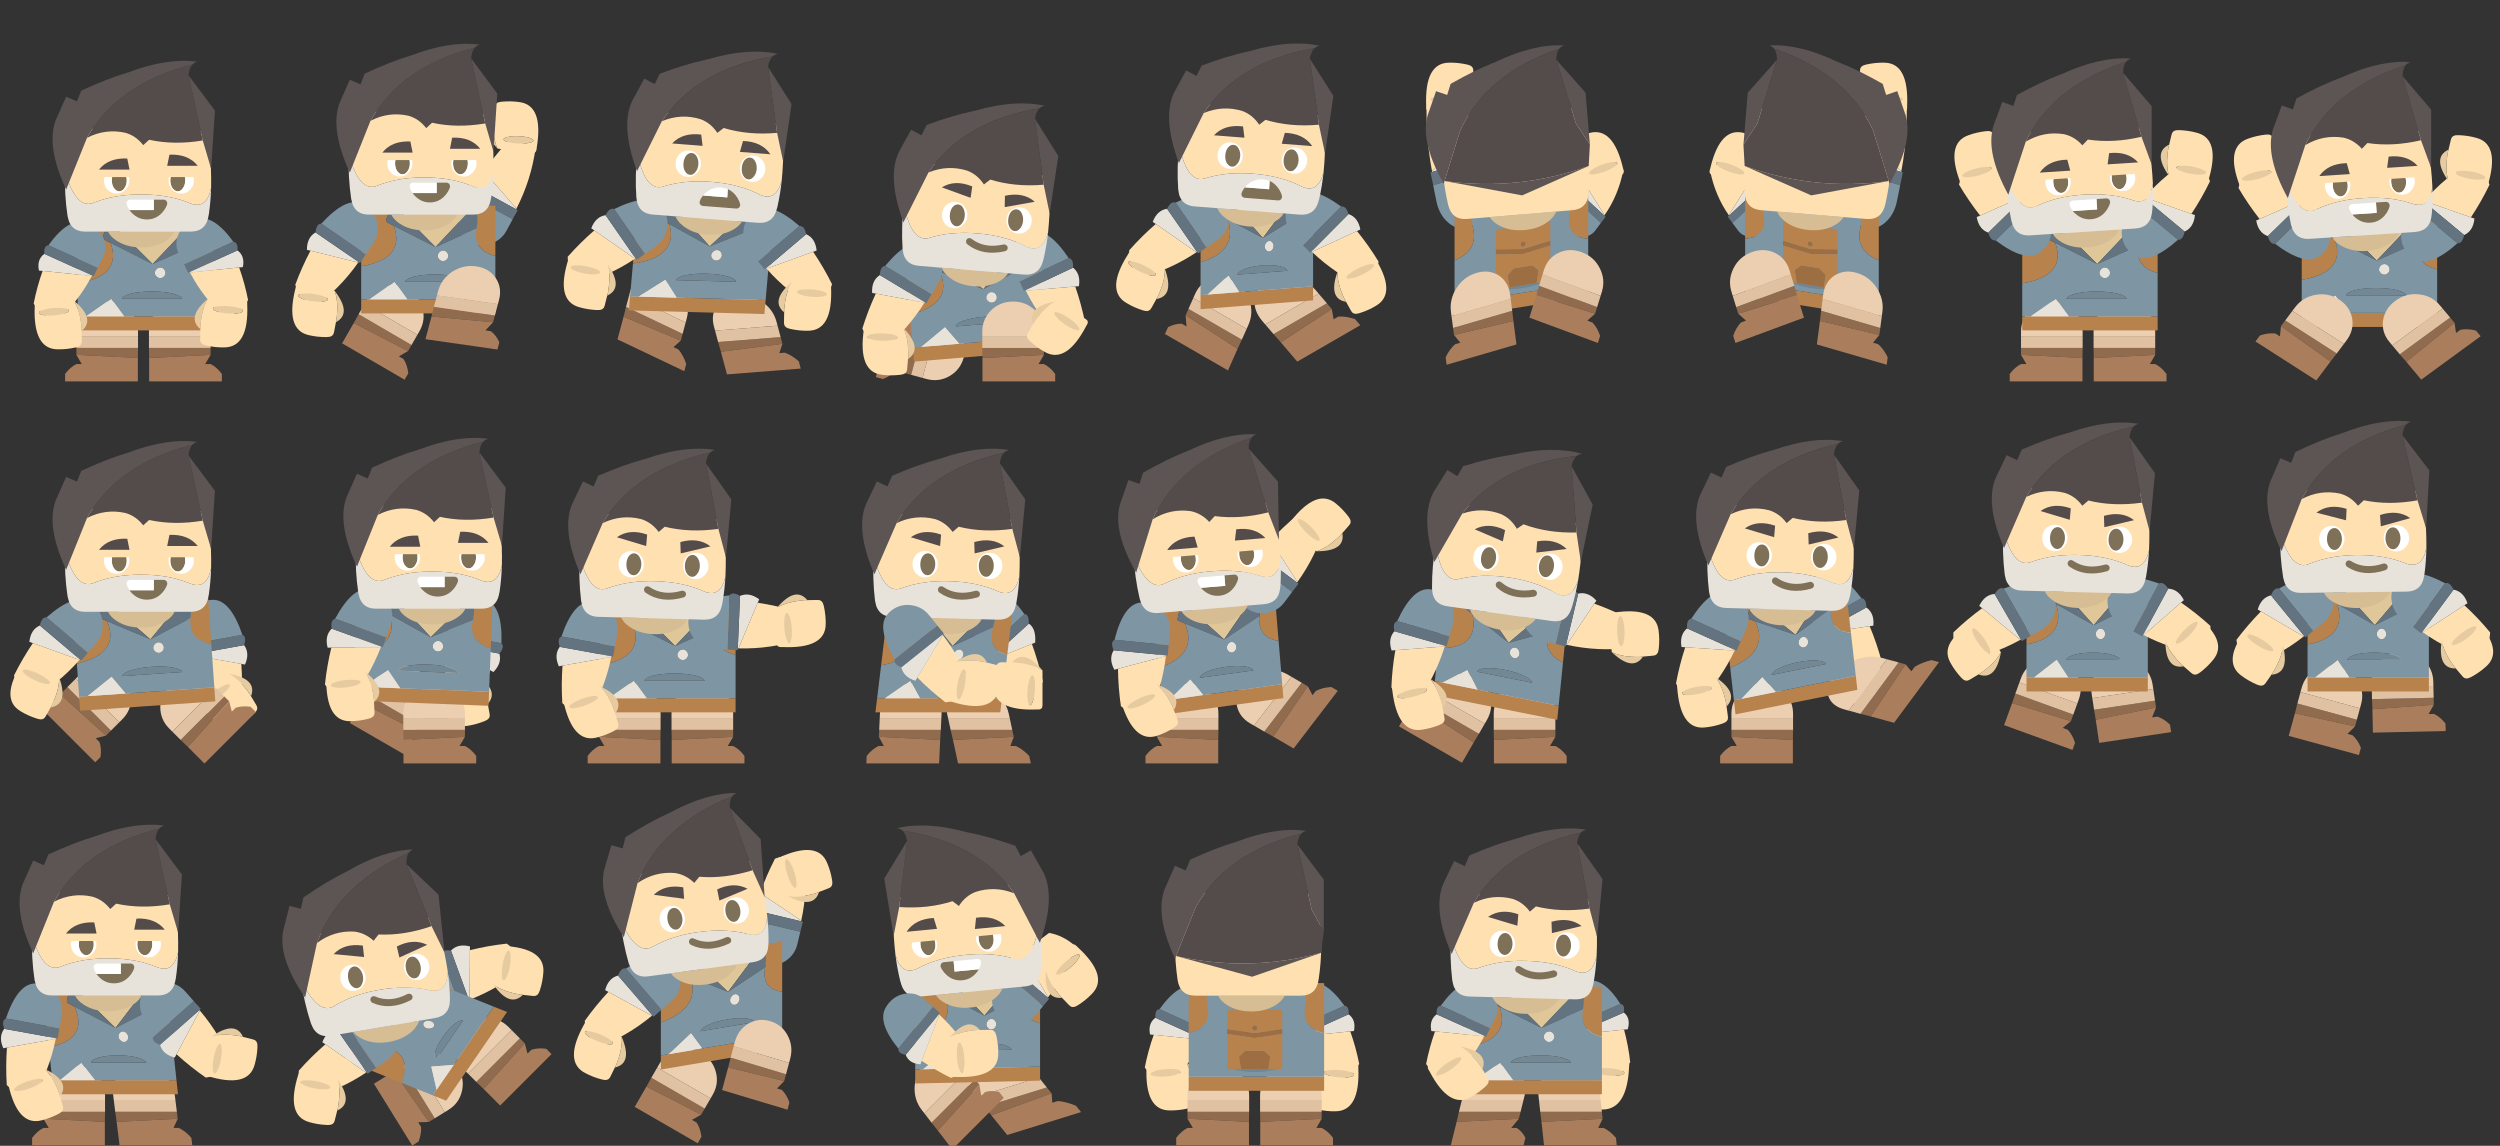
<svg xmlns="http://www.w3.org/2000/svg" version="1.1" xmlns:xlink="http://www.w3.org/1999/xlink" preserveAspectRatio="none" x="0px" y="0px" width="720px" height="330px" viewBox="0 0 720 330">
<rect x="0" y="0" width="720" height="330" fill="#333333" stroke="none"/>
<defs>
<g id="Symbol_8_0_Layer0_0_FILL">
<path fill="#E7E2DA" stroke="none" d="
M 5.15 8.95
Q 5.18 8.849 5.2 8.75
L -9.7 6.05
Q -11.413 8.395 -9.95 11.65
L -8.9 11.45 5.15 8.95 Z"/>

<path fill="#637480" stroke="none" d="
M 5.7 8.85
L 6.2 5.9 -9.2 3.05
Q -10.5 3.65 -9.7 6.05
L 5.2 8.75 5.7 8.85 Z"/>

<path fill="#FFE0B1" stroke="none" d="
M -8.9 11.45
Q -9.288 16.873 -8.95 22.25 -5.9 25.15 -1.4 26 3.3 18.134 5.15 8.95
L -8.9 11.45 Z"/>

<path fill="#7E95A3" stroke="none" d="
M 5.6 -3.65
Q 3.75 -6.35 0.55 -6.9
L 0.5 -6.9
Q -0.1 -7 -0.65 -7 -5.7 -7.15 -9.2 3.05
L 6.2 5.9 6.85 2.3
Q 7.45 -0.9 5.6 -3.65 Z"/>
</g>

<g id="Symbol_9_0_Layer0_0_FILL">
<path fill="#FFE0B1" stroke="none" d="
M 4.9 -1.85
Q 3.1 -6.8 0.65 -9
L -9 -6.45
Q -10.2 -6.15 -9.95 -5.05
L -9.8 -4.5
Q -7.1 7.6 -0.2 5.8 2.25 5.2 4.65 3.95 6.25 3.15 5.95 1.95
L 5.9 1.7
Q 5.5 0.25 5.1 -1.1
L 5.1 -1.05 4.9 -1.85
M -8.15 -3
Q -8.2 -3.45 -7.05 -4.15 -5.95 -4.85 -4.25 -5.45 -2.5 -6 -1.3 -6.15 0 -6.25 0.05 -5.85 0.15 -5.4 -0.95 -4.7 -2.05 -3.95 -3.8 -3.35 -5.5 -2.75 -6.75 -2.65 -8.05 -2.55 -8.15 -3 Z"/>

<path fill="#E7CBA0" stroke="none" d="
M -7.05 -4.15
Q -8.2 -3.45 -8.15 -3 -8.05 -2.55 -6.75 -2.65 -5.5 -2.75 -3.8 -3.35 -2.05 -3.95 -0.95 -4.7 0.15 -5.4 0.05 -5.85 0 -6.25 -1.3 -6.15 -2.5 -6 -4.25 -5.45 -5.95 -4.85 -7.05 -4.15
M 5.1 -1.1
Q 8.2 -5.45 0.65 -9 3.1 -6.8 4.9 -1.85
L 5.1 -1.05 5.1 -1.1 Z"/>
</g>

<g id="Symbol_18_0_Layer0_0_FILL">
<path fill="#B8824D" stroke="none" d="
M -19 5.95
L -19 10 20 10 20 5.95 -19 5.95
M -19 -6.55
Q -12.3 -8.25 -13.5 -14.4 -14.3 -17.85 -12.9 -21
L -19 -21 -19 -6.55
M 13.9 -21
Q 15.3 -17.85 14.5 -14.4 13.3 -8.25 20 -6.55
L 20 -21 13.9 -21 Z"/>

<path fill="#7E95A3" stroke="none" d="
M 14.5 -14.4
Q 15.3 -17.85 13.9 -21
L -12.9 -21
Q -14.3 -17.85 -13.5 -14.4 -12.3 -8.25 -19 -6.55
L -19 5.95 20 5.95 20 -6.55
Q 13.3 -8.25 14.5 -14.4 Z"/>
</g>

<g id="Symbol_18_0_Layer0_1_FILL">
<path fill="#000000" fill-opacity="0.102" stroke="none" d="
M -41.35 5.75
L -44.9 5.75 -55.85 5.75 -59.35 5.75
Q -50.35 8.05 -41.35 5.75 Z"/>

<path fill="#9C6E41" stroke="none" d="
M -46.6 -1.6
L -54.1 -1.6 -56.65 0.75 -55.85 5.75 -44.9 5.75 -44.05 0.75 -46.6 -1.6
M -51.4 -10.75
Q -51.4 -10.3 -51.1 -10 -50.8 -9.65 -50.35 -9.65 -49.9 -9.65 -49.6 -10 -49.3 -10.3 -49.3 -10.75 -49.3 -11.15 -49.6 -11.5 -49.9 -11.8 -50.35 -11.8 -50.8 -11.8 -51.1 -11.5 -51.4 -11.15 -51.4 -10.75
M -61.4 -10.35
L -61.4 -8.35 -50.35 -6.75 -39.3 -8.35 -39.3 -10.35 -50.35 -8.75 -61.4 -10.35 Z"/>

<path fill="#B8824D" stroke="none" d="
M -54.1 -1.6
L -46.6 -1.6 -44.05 0.75 -44.9 5.75 -41.35 5.75 -40.35 5.75
Q -39.3 5.75 -39.3 4.7
L -39.3 -8.35 -50.35 -6.75 -61.4 -8.35 -61.4 4.7
Q -61.4 5.75 -60.35 5.75
L -59.35 5.75 -55.85 5.75 -56.65 0.75 -54.1 -1.6
M -61.4 -17.2
L -61.4 -10.35 -50.35 -8.75 -39.3 -10.35 -39.3 -17.2
Q -39.3 -18.25 -40.35 -18.25
L -60.35 -18.25
Q -61.4 -18.25 -61.4 -17.2
M -51.1 -10
Q -51.4 -10.3 -51.4 -10.75 -51.4 -11.15 -51.1 -11.5 -50.8 -11.8 -50.35 -11.8 -49.9 -11.8 -49.6 -11.5 -49.3 -11.15 -49.3 -10.75 -49.3 -10.3 -49.6 -10 -49.9 -9.65 -50.35 -9.65 -50.8 -9.65 -51.1 -10 Z"/>
</g>

<g id="Symbol_17_0_Layer0_0_FILL">
<path fill="#D7BD93" stroke="none" d="
M -7.35 1.7
Q -4.4 3.65 -0.2 3.65 4 3.65 6.95 1.7 8.7 0.55 9.4 -0.9
L -9.8 -0.9
Q -9.1 0.55 -7.35 1.7 Z"/>

<path fill="#FFE0B1" stroke="none" d="
M 19.15 -5.45
Q 20.7 -15.55 19.1 -26.1 18.45 -30.55 14 -30.55
L -16.35 -30.55
Q -20.75 -30.55 -21.45 -26 -22.95 -15.7 -21.45 -5.4 -20.75 -0.9 -16.35 -0.9
L -9.8 -0.9 9.4 -0.9 14 -0.9
Q 18.45 -0.9 19.15 -5.45 Z"/>
</g>

<g id="Symbol_17_0_Layer0_1_FILL">
<path fill="#5D5454" stroke="none" d="
M 0 -6.35
L 19.8 -13.2
Q -1 -7.625 -21.8 -12.3
L 0 -6.35
M 14.15 -47.55
Q 14.755 -48.191 15.65 -48.35 7.05 -49.6 -4.3 -45.3 -4.55 -45.25 -4.8 -45.15 -10.5 -43.45 -17.85 -40.05
L -19.1 -36.95 -22.2 -38.3 -25.2 -31.55
Q -27.889 -24.348 -22.65 -12.55 -22.43 -12.047 -22.2 -11.55
L -21.9 -12.35 -16.2 -26.45
Q -7.357 -42.122 14.15 -47.55
M 13.05 -44.45
L 17.15 -25.7 20.65 -19.3 20.65 -34.3 13.05 -44.45 Z"/>

<path fill="#544B4B" stroke="none" d="
M 13.05 -44.45
Q 13.261 -46.557 14.15 -47.55 -7.357 -42.122 -16.2 -26.45
L -21.9 -12.35 -21.8 -12.3
Q -1 -7.625 19.8 -13.2
L 20.65 -19.3 17.15 -25.7 13.05 -44.45 Z"/>
</g>

<g id="Symbol_16_0_Layer0_0_MEMBER_0_FILL">
<path fill="#D7BD93" stroke="none" d="
M 6.6 3.15
Q 8.35 2 9.05 0.55
L -10.15 0.55
Q -9.45 2 -7.7 3.15 -4.75 5.1 -0.55 5.1 3.65 5.1 6.6 3.15 Z"/>

<path fill="#FFE0B1" stroke="none" d="
M 13.75 -7.5
Q 18.4 -5.9 19.55 -12.1 19.6 -14.8 19.5 -17.55 19.3 -21.05 18.75 -24.65 18.1 -29.1 13.65 -29.1
L -16.7 -29.1
Q -21.1 -29.1 -21.8 -24.55 -22.35 -20.65 -22.5 -16.7 -19.25 -5.45 -14.05 -7.85 -12.9 -8.3 -11.7 -8.65 -6.75 -10.15 -0.6 -10.15 7.6 -10.15 13.75 -7.5 Z"/>

<path fill="#E7E2DA" stroke="none" d="
M 18.9 -4.45
Q 19.45 -8.25 19.55 -12.1 18.4 -5.9 13.75 -7.5 7.6 -10.15 -0.6 -10.15 -6.75 -10.15 -11.7 -8.65 -12.9 -8.3 -14.05 -7.85 -19.25 -5.45 -22.5 -16.7 -22.75 -10.35 -21.8 -3.95 -21.7 -3.4 -21.55 -2.95 -21.4 -2.25 -21.05 -1.7 -19.8 0.55 -16.7 0.55
L -10.15 0.55 9.05 0.55 13.65 0.55
Q 17.85 0.55 18.7 -3.45 18.75 -3.75 18.8 -4 18.85 -4.25 18.9 -4.45 Z"/>
</g>

<g id="Symbol_16_0_Layer0_1_FILL">
<path fill="#FFFFFF" stroke="none" d="
M -5.1 -17.55
Q -6.1 -18.65 -7.65 -18.65 -9.2 -18.65 -10.3 -17.55 -11.3 -16.4 -11.3 -14.85 -11.3 -13.3 -10.3 -12.2 -9.2 -11.05 -7.65 -11.05 -6.1 -11.05 -5.1 -12.2 -4 -13.3 -4 -14.85 -4 -16.4 -5.1 -17.55
M 14.6 -14.85
Q 14.6 -16.4 13.5 -17.55 12.5 -18.65 10.95 -18.65 9.4 -18.65 8.3 -17.55 7.3 -16.4 7.3 -14.85 7.3 -13.3 8.3 -12.2 9.4 -11.05 10.95 -11.05 12.5 -11.05 13.5 -12.2 14.6 -13.3 14.6 -14.85 Z"/>

<path fill="#544B4B" stroke="none" d="
M 7.55 -22.6
L 6.9 -19.4 15.7 -19.4
Q 12.95 -22.85 7.55 -22.6
M -3.95 -20.3
L -4.6 -23.5
Q -10 -23.75 -12.75 -20.3
L -3.95 -20.3 Z"/>
</g>

<g id="Symbol_16_0_Layer0_1_MEMBER_0_FILL">
<path fill="#7F7058" stroke="none" d="
M -62.55 -10.95
L -69.55 -10.95
Q -69.8 -10.6 -70 -10.2 -70.25 -9.75 -70.35 -9.25 -70.45 -8.9 -70.35 -8.65 -70.25 -8.3 -69.95 -8.15 -69.7 -7.95 -69.4 -7.95
L -59.7 -7.95
Q -59.4 -7.95 -59.1 -8.15 -58.85 -8.3 -58.75 -8.65 -58.65 -8.9 -58.7 -9.25 -58.85 -9.75 -59.1 -10.2 -59.55 -11.1 -60.3 -11.85
L -60.35 -11.9
Q -61.35 -12.9 -62.6 -13.35
L -62.55 -10.95 Z"/>

<path fill="#FFFFFF" stroke="none" d="
M -62.6 -13.35
Q -63.5 -13.65 -64.55 -13.65 -67 -13.65 -68.8 -11.85 -69.25 -11.45 -69.55 -10.95
L -62.55 -10.95 -62.6 -13.35 Z"/>
</g>

<g id="Symbol_16_0_Layer0_1_MEMBER_1_FILL">
<path fill="#7F7058" stroke="none" d="
M -4.6 -12.65
Q -3.95 -13.55 -3.95 -14.85 -3.95 -16.15 -4.6 -17.1 -5.2 -18 -6.1 -18 -7 -18 -7.65 -17.1 -8.25 -16.15 -8.25 -14.85 -8.25 -13.55 -7.65 -12.65 -7 -11.7 -6.1 -11.7 -5.2 -11.7 -4.6 -12.65
M 12.25 -12.65
Q 12.9 -13.55 12.9 -14.85 12.9 -16.15 12.25 -17.1 11.65 -18 10.75 -18 9.85 -18 9.2 -17.1 8.6 -16.15 8.6 -14.85 8.6 -13.55 9.2 -12.65 9.85 -11.7 10.75 -11.7 11.65 -11.7 12.25 -12.65 Z"/>
</g>

<g id="Symbol_16_0_Layer0_2_FILL">
<path fill="#5D5454" stroke="none" d="
M 14.15 -47.55
Q 14.755 -48.191 15.65 -48.35 7.05 -49.6 -4.3 -45.3 -4.55 -45.25 -4.8 -45.15 -10.5 -43.45 -17.85 -40.05
L -19.1 -36.95 -22.2 -38.3 -25.2 -31.55
Q -28 -24.05 -22.2 -11.55
L -16.2 -26.45
Q -7.357 -42.122 14.15 -47.55
M 13.05 -44.45
L 17.15 -25.7 19.55 -17.55 20.65 -34.3 13.05 -44.45 Z"/>

<path fill="#544B4B" stroke="none" d="
M 1.7 -25.9
Q 8.91 -24.314 17.15 -25.7
L 13.05 -44.45
Q 13.261 -46.557 14.15 -47.55 -7.357 -42.122 -16.2 -26.45 -10.867 -29.198 -5.1 -27.9 -2.08 -27.027 0 -24.35
L 1.7 -25.9 Z"/>
</g>

<g id="Symbol_11_0_Layer0_0_FILL">
<path fill="#916B4E" stroke="none" d="
M 8.95 9.25
L 9 6.35 -8.75 6.35 -8.75 8.35 8.95 9.25 Z"/>

<path fill="#AA7E5C" stroke="none" d="
M 8.95 16
L 8.95 9.25 -8.75 8.35 -7.2 11 -8.75 11
Q -10.55 11.9 -12 13.85
L -12 16 8.95 16 Z"/>

<path fill="#E0C1A2" stroke="none" d="
M 9 6.35
L 9 2.95 -8.75 2.95 -8.75 6.35 9 6.35 Z"/>

<path fill="#ECCFB1" stroke="none" d="
M 6.45 -4.5
Q 3.85 -7 0.15 -7
L 0.1 -7
Q -3.6 -7 -6.15 -4.5 -8.75 -1.95 -8.75 1.7
L -8.75 2.95 9 2.95 9 1.7
Q 9 -1.95 6.45 -4.5 Z"/>
</g>

<g id="Symbol_10_0_Layer0_0_FILL">
<path fill="#B8824D" stroke="none" d="
M 20 10
L 20 5.95 -5.6 5.95 -16.55 5.95 -19 5.95 -19 10 20 10
M -11.1 -18.6
Q -11.75 -19.75 -12.6 -21
L -19 -21 -19 -3.55
Q -6.1 -5.75 -9.5 -15.2
L -11.8 -16.4
Q -11.65 -17.55 -11.1 -18.6
M 20 -21
L 13.9 -21
Q 15.3 -17.85 14.5 -14.4 13.3 -8.25 20 -6.55
L 20 -21 Z"/>

<path fill="#E0C79A" stroke="none" d="
M 2.6 -9.1
L 13.9 -21 -9.3 -21 2.6 -9.1 Z"/>

<path fill="#637480" stroke="none" d="
M 14.5 -14.4
Q 15.3 -17.85 13.9 -21
L 2.6 -9.1 14.5 -14.4
M -11.1 -18.6
Q -11.65 -17.55 -11.8 -16.4
L -9.5 -15.2 2.6 -9.1 -9.3 -21
Q -10.45 -19.9 -11.1 -18.6 Z"/>

<path fill="#7E95A3" stroke="none" d="
M -9.5 -15.2
Q -6.1 -5.75 -19 -3.55
L -19 5.95 -16.55 5.95 -9.3 0.9 -5.6 5.95 20 5.95 20 -6.55
Q 13.3 -8.25 14.5 -14.4
L 2.6 -9.1 -9.5 -15.2
M 3.75 -5.5
Q 3.25 -5.95 3.25 -6.55 3.25 -7.15 3.75 -7.65 4.2 -8.1 4.8 -8.1 5.4 -8.1 5.85 -7.65 6.3 -7.15 6.3 -6.55 6.3 -5.95 5.85 -5.5 5.4 -5.05 4.8 -5.05 4.2 -5.05 3.75 -5.5
M 2.4 -1.2
Q 6 -1.2 8.55 -0.55 10.85 0.1 11.1 0.9
L -6.25 0.9
Q -6.05 0.1 -3.75 -0.55 -1.2 -1.2 2.4 -1.2
M -12.6 -21
Q -11.75 -19.75 -11.1 -18.6 -10.45 -19.9 -9.3 -21
L -12.6 -21 Z"/>

<path fill="#738895" stroke="none" d="
M 8.55 -0.55
Q 6 -1.2 2.4 -1.2 -1.2 -1.2 -3.75 -0.55 -6.05 0.1 -6.25 0.9
L 11.1 0.9
Q 10.85 0.1 8.55 -0.55 Z"/>

<path fill="#E7E2DA" stroke="none" d="
M 3.25 -6.55
Q 3.25 -5.95 3.75 -5.5 4.2 -5.05 4.8 -5.05 5.4 -5.05 5.85 -5.5 6.3 -5.95 6.3 -6.55 6.3 -7.15 5.85 -7.65 5.4 -8.1 4.8 -8.1 4.2 -8.1 3.75 -7.65 3.25 -7.15 3.25 -6.55
M -9.3 0.9
L -16.55 5.95 -5.6 5.95 -9.3 0.9 Z"/>
</g>

<g id="Symbol_12_0_Layer0_0_MEMBER_0_FILL">
<path fill="#D7BD93" stroke="none" d="
M 923.8 609.2
Q 928 609.2 930.95 607.25 932.7 606.1 933.4 604.65
L 914.2 604.65
Q 914.9 606.1 916.65 607.25 919.6 609.2 923.8 609.2 Z"/>

<path fill="#E7E2DA" stroke="none" d="
M 943.15 600.1
Q 943.2 599.85 943.25 599.65 943.8 595.85 943.9 592 942.75 598.2 938.1 596.6 931.95 593.95 923.75 593.95 917.6 593.95 912.65 595.45 911.45 595.8 910.3 596.25 905.1 598.65 901.85 587.4 901.6 593.75 902.55 600.15 902.65 600.7 902.8 601.15 902.95 601.85 903.3 602.4 904.55 604.65 907.65 604.65
L 914.2 604.65 933.4 604.65 938 604.65
Q 942.2 604.65 943.05 600.65 943.1 600.35 943.15 600.1 Z"/>

<path fill="#FFE0B1" stroke="none" d="
M 902.55 579.55
Q 902 583.45 901.85 587.4 905.1 598.65 910.3 596.25 911.45 595.8 912.65 595.45 917.6 593.95 923.75 593.95 931.95 593.95 938.1 596.6 942.75 598.2 943.9 592 943.95 589.3 943.85 586.55 943.65 583.05 943.1 579.45 942.45 575 938 575
L 907.65 575
Q 903.25 575 902.55 579.55 Z"/>
</g>

<g id="Symbol_12_0_Layer0_1_FILL">
<path fill="#544B4B" stroke="none" d="
M 7.55 -21.6
L 6.9 -18.4 15.7 -18.4
Q 12.95 -21.85 7.55 -21.6
M -3.95 -17.3
L -4.6 -20.5
Q -10 -20.75 -12.75 -17.3
L -3.95 -17.3 Z"/>

<path fill="#7F7058" stroke="none" d="
M -8.95 -15.15
Q -9.05 -14.7 -9.05 -14.2 -9.05 -12.9 -8.45 -12 -8.3 -11.8 -8.15 -11.65 -7.6 -11.05 -6.9 -11.05 -6.2 -11.05 -5.65 -11.65 -5.5 -11.8 -5.4 -12 -4.75 -12.9 -4.75 -14.2 -4.75 -14.7 -4.85 -15.15
L -8.95 -15.15
M 12.1 -14.2
Q 12.1 -14.7 12 -15.15
L 7.9 -15.15
Q 7.8 -14.7 7.8 -14.2 7.8 -12.9 8.4 -12 8.55 -11.8 8.7 -11.65 9.25 -11.05 9.95 -11.05 10.65 -11.05 11.2 -11.65 11.35 -11.8 11.45 -12 12.1 -12.9 12.1 -14.2
M 6.5 -8.45
Q 6.2 -8.65 5.9 -8.65
L 3.05 -8.65 3.05 -5.65 -3.95 -5.65
Q -3.65 -5.15 -3.2 -4.75 -1.4 -2.95 1.05 -2.95 3.5 -2.95 5.25 -4.7
L 5.3 -4.75
Q 6.05 -5.5 6.5 -6.4 6.75 -6.85 6.9 -7.35 6.95 -7.7 6.85 -7.95 6.75 -8.3 6.5 -8.45 Z"/>

<path fill="#FFFFFF" stroke="none" d="
M -9.05 -14.2
Q -9.05 -14.7 -8.95 -15.15
L -11.2 -15.15
Q -11.3 -14.7 -11.3 -14.2 -11.3 -12.7 -10.4 -11.65 -10.35 -11.6 -10.3 -11.55 -9.2 -10.4 -7.65 -10.4 -6.1 -10.4 -5.1 -11.55 -5.05 -11.6 -5 -11.65 -4 -12.7 -4 -14.2 -4 -14.7 -4.1 -15.15
L -4.85 -15.15
Q -4.75 -14.7 -4.75 -14.2 -4.75 -12.9 -5.4 -12 -5.5 -11.8 -5.65 -11.65 -6.2 -11.05 -6.9 -11.05 -7.6 -11.05 -8.15 -11.65 -8.3 -11.8 -8.45 -12 -9.05 -12.9 -9.05 -14.2
M 12 -15.15
Q 12.1 -14.7 12.1 -14.2 12.1 -12.9 11.45 -12 11.35 -11.8 11.2 -11.65 10.65 -11.05 9.95 -11.05 9.25 -11.05 8.7 -11.65 8.55 -11.8 8.4 -12 7.8 -12.9 7.8 -14.2 7.8 -14.7 7.9 -15.15
L 7.4 -15.15
Q 7.3 -14.7 7.3 -14.2 7.3 -12.7 8.2 -11.65 8.25 -11.6 8.3 -11.55 9.4 -10.4 10.95 -10.4 12.5 -10.4 13.5 -11.55 13.55 -11.6 13.6 -11.65 14.6 -12.7 14.6 -14.2 14.6 -14.7 14.5 -15.15
L 12 -15.15
M 3.05 -5.65
L 3.05 -8.65 -3.8 -8.65
Q -4.1 -8.65 -4.35 -8.45 -4.65 -8.3 -4.75 -7.95 -4.85 -7.7 -4.75 -7.35 -4.65 -6.85 -4.4 -6.4 -4.2 -6 -3.95 -5.65
L 3.05 -5.65 Z"/>
</g>

<g id="Symbol_12_0_Layer0_2_FILL">
<path fill="#544B4B" stroke="none" d="
M 1.7 -25.9
Q 8.91 -24.314 17.15 -25.7
L 13.05 -44.45
Q 13.261 -46.557 14.15 -47.55 -7.357 -42.122 -16.2 -26.45 -10.867 -29.198 -5.1 -27.9 -2.08 -27.027 0 -24.35
L 1.7 -25.9 Z"/>

<path fill="#5D5454" stroke="none" d="
M 13.05 -44.45
L 17.15 -25.7 19.55 -17.55 20.65 -34.3 13.05 -44.45
M 14.15 -47.55
Q 14.755 -48.191 15.65 -48.35 7.05 -49.6 -4.3 -45.3 -4.55 -45.25 -4.8 -45.15 -10.5 -43.45 -17.85 -40.05
L -19.1 -36.95 -22.2 -38.3 -25.2 -31.55
Q -28 -24.05 -22.2 -11.55
L -16.2 -26.45
Q -7.357 -42.122 14.15 -47.55 Z"/>
</g>

<g id="Symbol_15_0_Layer0_0_MEMBER_0_FILL">
<path fill="#D7BD93" stroke="none" d="
M 6.6 3.15
Q 8.35 2 9.05 0.55
L -10.15 0.55
Q -9.45 2 -7.7 3.15 -4.75 5.1 -0.55 5.1 3.65 5.1 6.6 3.15 Z"/>

<path fill="#FFE0B1" stroke="none" d="
M 13.75 -7.5
Q 18.4 -5.9 19.55 -12.1 19.6 -14.8 19.5 -17.55 19.3 -21.05 18.75 -24.65 18.1 -29.1 13.65 -29.1
L -16.7 -29.1
Q -21.1 -29.1 -21.8 -24.55 -22.35 -20.65 -22.5 -16.7 -19.25 -5.45 -14.05 -7.85 -12.9 -8.3 -11.7 -8.65 -6.75 -10.15 -0.6 -10.15 7.6 -10.15 13.75 -7.5 Z"/>

<path fill="#E7E2DA" stroke="none" d="
M 18.9 -4.45
Q 19.45 -8.25 19.55 -12.1 18.4 -5.9 13.75 -7.5 7.6 -10.15 -0.6 -10.15 -6.75 -10.15 -11.7 -8.65 -12.9 -8.3 -14.05 -7.85 -19.25 -5.45 -22.5 -16.7 -22.75 -10.35 -21.8 -3.95 -21.7 -3.4 -21.55 -2.95 -21.4 -2.25 -21.05 -1.7 -19.8 0.55 -16.7 0.55
L -10.15 0.55 9.05 0.55 13.65 0.55
Q 17.85 0.55 18.7 -3.45 18.75 -3.75 18.8 -4 18.85 -4.25 18.9 -4.45 Z"/>
</g>

<g id="Symbol_15_0_Layer0_1_FILL">
<path fill="#544B4B" stroke="none" d="
M 6.3 -21.6
L 6.5 -18.35 15 -20.6
Q 11.45 -23.2 6.3 -21.6
M -3.5 -20.2
L -3.3 -23.5
Q -8.45 -25.15 -12 -22.5
L -3.5 -20.2 Z"/>

<path fill="#7F7058" stroke="none" d="
M 7.65 -5.7
Q 8.05 -5.85 8.25 -6.2 8.4 -6.55 8.3 -6.95 8.15 -7.35 7.8 -7.5 7.45 -7.7 7.05 -7.6 1.7 -5.9 -2.25 -8.45 -2.6 -8.7 -3 -8.6 -3.4 -8.55 -3.6 -8.2 -3.85 -7.85 -3.75 -7.45 -3.7 -7.05 -3.35 -6.8 1.3 -3.7 7.65 -5.7 Z"/>

<path fill="#FFFFFF" stroke="none" d="
M -5.1 -17.55
Q -6.1 -18.65 -7.65 -18.65 -9.2 -18.65 -10.3 -17.55 -11.3 -16.4 -11.3 -14.85 -11.3 -13.3 -10.3 -12.2 -9.2 -11.05 -7.65 -11.05 -6.1 -11.05 -5.1 -12.2 -4 -13.3 -4 -14.85 -4 -16.4 -5.1 -17.55
M 13.5 -17.55
Q 12.5 -18.65 10.95 -18.65 9.4 -18.65 8.3 -17.55 7.3 -16.4 7.3 -14.85 7.3 -13.3 8.3 -12.2 9.4 -11.05 10.95 -11.05 12.5 -11.05 13.5 -12.2 14.6 -13.3 14.6 -14.85 14.6 -16.4 13.5 -17.55 Z"/>
</g>

<g id="Symbol_15_0_Layer0_1_MEMBER_0_FILL">
<path fill="#7F7058" stroke="none" d="
M -5.4 -12.65
Q -4.75 -13.55 -4.75 -14.85 -4.75 -16.15 -5.4 -17.1 -6 -18 -6.9 -18 -7.8 -18 -8.45 -17.1 -9.05 -16.15 -9.05 -14.85 -9.05 -13.55 -8.45 -12.65 -7.8 -11.7 -6.9 -11.7 -6 -11.7 -5.4 -12.65
M 11.45 -12.65
Q 12.1 -13.55 12.1 -14.85 12.1 -16.15 11.45 -17.1 10.85 -18 9.95 -18 9.05 -18 8.4 -17.1 7.8 -16.15 7.8 -14.85 7.8 -13.55 8.4 -12.65 9.05 -11.7 9.95 -11.7 10.85 -11.7 11.45 -12.65 Z"/>
</g>

<g id="Symbol_15_0_Layer0_2_FILL">
<path fill="#5D5454" stroke="none" d="
M 14.15 -47.55
Q 14.755 -48.191 15.65 -48.35 7.05 -49.6 -4.3 -45.3 -4.55 -45.25 -4.8 -45.15 -10.5 -43.45 -17.85 -40.05
L -19.1 -36.95 -22.2 -38.3 -25.2 -31.55
Q -28 -24.05 -22.2 -11.55
L -16.2 -26.45
Q -7.357 -42.122 14.15 -47.55
M 13.05 -44.45
L 17.15 -25.7 19.55 -17.55 20.65 -34.3 13.05 -44.45 Z"/>

<path fill="#544B4B" stroke="none" d="
M 1.7 -25.9
Q 8.91 -24.314 17.15 -25.7
L 13.05 -44.45
Q 13.261 -46.557 14.15 -47.55 -7.357 -42.122 -16.2 -26.45 -10.867 -29.198 -5.1 -27.9 -2.08 -27.027 0 -24.35
L 1.7 -25.9 Z"/>
</g>
</defs>

<g id="armLeft" transform="matrix( 0.866, 0.5, 0.411, -1.168, 539.45,57.15) ">
<g transform="matrix( 1, 0, 0, 1, 0,0) ">
<use xlink:href="#Symbol_8_0_Layer0_0_FILL"/>
</g>
</g>

<g id="handLeft" transform="matrix( -0.966, -0.259, 0.259, -0.966, 540.95,23.6) ">
<g transform="matrix( 1, 0, 0, 1, 0,0) ">
<use xlink:href="#Symbol_9_0_Layer0_0_FILL"/>
</g>
</g>

<g id="armRight" transform="matrix( -0.637, 0.771, -0.562, -0.464, 506.2,62.15) ">
<g transform="matrix( 1, 0, 0, 1, 0,0) ">
<use xlink:href="#Symbol_8_0_Layer0_0_FILL"/>
</g>
</g>

<g id="handRight" transform="matrix( 1, 0.01, 0.01, -1, 502.4,44.1) ">
<g transform="matrix( 1, 0, 0, 1, 0,0) ">
<use xlink:href="#Symbol_9_0_Layer0_0_FILL"/>
</g>
</g>

<g transform="matrix( 0.987, 0.159, 0, 1, 521.35,78.35) ">
<g transform="matrix( 1, 0, 0, 1, 0,0) ">
<use xlink:href="#Symbol_18_0_Layer0_0_FILL"/>
</g>

<g transform="matrix( 0.719, 0, 0, 0.719, 36.2,-0.35) ">
<use xlink:href="#Symbol_18_0_Layer0_1_FILL"/>
</g>
</g>

<g transform="matrix( 1, 0, 0, 1, 971,53.7) ">
<g transform="matrix( 1, 0, 0, 1, 0,0) ">
<use xlink:href="#Symbol_17_0_Layer0_0_FILL"/>
</g>

<g transform="matrix( 1, 0, 0, 1, 0,0) ">
<use xlink:href="#Symbol_17_0_Layer0_1_FILL"/>
</g>
</g>

<g transform="matrix( 1, 0, 0, 1, 850.6,53.65) ">
<g transform="matrix( 1, 0, 0, 1, 0,0) ">
<use xlink:href="#Symbol_16_0_Layer0_0_MEMBER_0_FILL"/>
</g>

<g transform="matrix( 1, 0, 0, 1, 0,0) ">
<use xlink:href="#Symbol_16_0_Layer0_1_FILL"/>
</g>

<g transform="matrix( 1, 0, 0, 1, 66.85,4.9) ">
<use xlink:href="#Symbol_16_0_Layer0_1_MEMBER_0_FILL"/>
</g>

<g transform="matrix( 1, 0, 0, 1, -0.8,0) ">
<use xlink:href="#Symbol_16_0_Layer0_1_MEMBER_1_FILL"/>
</g>

<g transform="matrix( 1, 0, 0, 1, 0,0) ">
<use xlink:href="#Symbol_16_0_Layer0_2_FILL"/>
</g>
</g>

<g id="armRight_FL" transform="matrix( -0.988, 0.259, 0.16, 0.872, 457.1,288.85) ">
<g transform="matrix( 1, 0, 0, 1, 0,0) ">
<use xlink:href="#Symbol_8_0_Layer0_0_FILL"/>
</g>
</g>

<g id="handRight_FL" transform="matrix( -0.988, 0.259, 0.177, 0.966, 460.3,314) ">
<g transform="matrix( 1, 0, 0, 1, 0,0) ">
<use xlink:href="#Symbol_9_0_Layer0_0_FILL"/>
</g>
</g>

<g id="legLeft" transform="matrix( 1, 0, 0, 1, 21.25,313.85) ">
<g transform="matrix( 1, 0, 0, 1, 0,0) ">
<use xlink:href="#Symbol_11_0_Layer0_0_FILL"/>
</g>
</g>

<g id="legRight" transform="matrix( -1, 0, 0.124, 1, 41.4,313.85) ">
<g transform="matrix( 1, 0, 0, 1, 0,0) ">
<use xlink:href="#Symbol_11_0_Layer0_0_FILL"/>
</g>
</g>

<g id="body" transform="matrix( 0.917, 0, 0.107, 1, 31.85,305.15) ">
<g transform="matrix( 1, 0, 0, 1, 0,0) ">
<use xlink:href="#Symbol_10_0_Layer0_0_FILL"/>
</g>
</g>

<g id="armLeft_FL" transform="matrix( 1, 0, 0, 1, 10.9,290.25) ">
<g transform="matrix( 1, 0, 0, 1, 0,0) ">
<use xlink:href="#Symbol_8_0_Layer0_0_FILL"/>
</g>
</g>

<g id="handLeft_FL" transform="matrix( 1, 0, 0, 1, 12.2,316.85) ">
<g transform="matrix( 1, 0, 0, 1, 0,0) ">
<use xlink:href="#Symbol_9_0_Layer0_0_FILL"/>
</g>
</g>

<g id="armRight_FL_FL" transform="matrix( 0.619, -0.785, 0.785, 0.619, 47.35,289.55) ">
<g transform="matrix( 1, 0, 0, 1, 0,0) ">
<use xlink:href="#Symbol_8_0_Layer0_0_FILL"/>
</g>
</g>

<g id="handRight_FL_FL" transform="matrix( 0.5, -0.866, 0.866, 0.5, 68.4,303.6) ">
<g transform="matrix( 1, 0, 0, 1, 0,0) ">
<use xlink:href="#Symbol_9_0_Layer0_0_FILL"/>
</g>
</g>

<g id="head" transform="matrix( 1, 0, 0, 1, 31.75,286.15) ">
<g transform="matrix( 1, 0, 0, 1, -924.35,-604.1) ">
<use xlink:href="#Symbol_12_0_Layer0_0_MEMBER_0_FILL"/>
</g>

<g transform="matrix( 1, 0, 0, 1, 0,0) ">
<use xlink:href="#Symbol_12_0_Layer0_1_FILL"/>
</g>

<g transform="matrix( 1, 0, 0, 1, 0,0) ">
<use xlink:href="#Symbol_12_0_Layer0_2_FILL"/>
</g>
</g>

<g id="legLeft_FL" transform="matrix( 1, 0, 0, 1, 30.75,93.85) ">
<g transform="matrix( 1, 0, 0, 1, 0,0) ">
<use xlink:href="#Symbol_11_0_Layer0_0_FILL"/>
</g>
</g>

<g id="legRight_FL" transform="matrix( -1, 0, 0, 1, 51.9,93.85) ">
<g transform="matrix( 1, 0, 0, 1, 0,0) ">
<use xlink:href="#Symbol_11_0_Layer0_0_FILL"/>
</g>
</g>

<g id="body_FL" transform="matrix( 1, 0, 0, 1, 41.35,85.15) ">
<g transform="matrix( 1, 0, 0, 1, 0,0) ">
<use xlink:href="#Symbol_10_0_Layer0_0_FILL"/>
</g>
</g>

<g id="armLeft_FL_FL" transform="matrix( 0.966, 0.259, -0.234, 0.872, 23.55,70.35) ">
<g transform="matrix( 1, 0, 0, 1, 0,0) ">
<use xlink:href="#Symbol_8_0_Layer0_0_FILL"/>
</g>
</g>

<g id="handLeft_FL_FL" transform="matrix( 0.966, 0.259, -0.259, 0.966, 18.3,95.05) ">
<g transform="matrix( 1, 0, 0, 1, 0,0) ">
<use xlink:href="#Symbol_9_0_Layer0_0_FILL"/>
</g>
</g>

<g id="armRight_FL_FL_FL" transform="matrix( -0.966, 0.259, 0.234, 0.872, 57.6,69.35) ">
<g transform="matrix( 1, 0, 0, 1, 0,0) ">
<use xlink:href="#Symbol_8_0_Layer0_0_FILL"/>
</g>
</g>

<g id="handRight_FL_FL_FL" transform="matrix( -0.966, 0.259, 0.259, 0.966, 62.9,94.5) ">
<g transform="matrix( 1, 0, 0, 1, 0,0) ">
<use xlink:href="#Symbol_9_0_Layer0_0_FILL"/>
</g>
</g>

<g id="head_FL" transform="matrix( 1, 0, 0, 1, 41.25,66.15) ">
<g transform="matrix( 1, 0, 0, 1, -924.35,-604.1) ">
<use xlink:href="#Symbol_12_0_Layer0_0_MEMBER_0_FILL"/>
</g>

<g transform="matrix( 1, 0, 0, 1, 0,0) ">
<use xlink:href="#Symbol_12_0_Layer0_1_FILL"/>
</g>

<g transform="matrix( 1, 0, 0, 1, 0,0) ">
<use xlink:href="#Symbol_12_0_Layer0_2_FILL"/>
</g>
</g>

<g id="legLeft_FL_FL" transform="matrix( -0.859, -0.5, -0.496, 0.866, 114.15,89.5) ">
<g transform="matrix( 1, 0, 0, 1, 0,0) ">
<use xlink:href="#Symbol_11_0_Layer0_0_FILL"/>
</g>
</g>

<g id="armRight_FL_FL_FL_FL" transform="matrix( 0.774, 0.625, 0.62, -0.78, 139.2,63.85) ">
<g transform="matrix( 1, 0, 0, 1, 0,0) ">
<use xlink:href="#Symbol_8_0_Layer0_0_FILL"/>
</g>
</g>

<g id="body_FL_FL" transform="matrix( 0.991, 0, 0, 1, 122.85,80.25) ">
<g transform="matrix( 1, 0, 0, 1, 0,0) ">
<use xlink:href="#Symbol_10_0_Layer0_0_FILL"/>
</g>
</g>

<g id="armLeft_FL_FL_FL" transform="matrix( 0.906, 0.406, -0.403, 0.914, 102.1,65.35) ">
<g transform="matrix( 1, 0, 0, 1, 0,0) ">
<use xlink:href="#Symbol_8_0_Layer0_0_FILL"/>
</g>
</g>

<g id="handLeft_FL_FL_FL" transform="matrix( 0.884, 0.453, -0.449, 0.891, 91.75,91.45) ">
<g transform="matrix( 1, 0, 0, 1, 0,0) ">
<use xlink:href="#Symbol_9_0_Layer0_0_FILL"/>
</g>
</g>

<g id="handRight_FL_FL_FL_FL" transform="matrix( -0.919, -0.375, 0.372, -0.927, 147.25,34.7) ">
<g transform="matrix( 1, 0, 0, 1, 0,0) ">
<use xlink:href="#Symbol_9_0_Layer0_0_FILL"/>
</g>
</g>

<g id="head_FL_FL" transform="matrix( 0.991, 0, 0, 1, 122.75,61.25) ">
<g transform="matrix( 1, 0, 0, 1, -924.35,-604.1) ">
<use xlink:href="#Symbol_12_0_Layer0_0_MEMBER_0_FILL"/>
</g>

<g transform="matrix( 1, 0, 0, 1, 0,0) ">
<use xlink:href="#Symbol_12_0_Layer0_1_FILL"/>
</g>

<g transform="matrix( 1, 0, 0, 1, 0,0) ">
<use xlink:href="#Symbol_12_0_Layer0_2_FILL"/>
</g>
</g>

<g id="legRight_FL_FL" transform="matrix( -0.989, -0.142, -0.257, 0.966, 135.5,83.5) ">
<g transform="matrix( 1, 0, 0, 1, 0,0) ">
<use xlink:href="#Symbol_11_0_Layer0_0_FILL"/>
</g>
</g>

<g id="legLeft_FL_FL_FL" transform="matrix( -0.918, -0.437, -0.259, 0.966, 190.2,86.2) ">
<g transform="matrix( 1, 0, 0, 1, 0,0) ">
<use xlink:href="#Symbol_11_0_Layer0_0_FILL"/>
</g>
</g>

<g id="legRight_FL_FL_FL" transform="matrix( -1.014, 0.08, 0.259, 0.966, 214.3,91.65) ">
<g transform="matrix( 1, 0, 0, 1, 0,0) ">
<use xlink:href="#Symbol_11_0_Layer0_0_FILL"/>
</g>
</g>

<g id="body_FL_FL_FL" transform="matrix( 1.001, 0.027, -0.087, 0.996, 201,79.95) ">
<g transform="matrix( 1, 0, 0, 1, 0,0) ">
<use xlink:href="#Symbol_10_0_Layer0_0_FILL"/>
</g>
</g>

<g id="armLeft_FL_FL_FL_FL" transform="matrix( 0.707, 0.707, -0.707, 0.707, 185.55,64.55) ">
<g transform="matrix( 1, 0, 0, 1, 0,0) ">
<use xlink:href="#Symbol_8_0_Layer0_0_FILL"/>
</g>
</g>

<g id="handLeft_FL_FL_FL_FL" transform="matrix( 0.866, 0.5, -0.5, 0.866, 169.9,83.55) ">
<g transform="matrix( 1, 0, 0, 1, 0,0) ">
<use xlink:href="#Symbol_9_0_Layer0_0_FILL"/>
</g>
</g>

<g id="armRight_FL_FL_FL_FL_FL" transform="matrix( -0.866, 0.5, 0.5, 0.866, 220.75,67.05) ">
<g transform="matrix( 1, 0, 0, 1, 0,0) ">
<use xlink:href="#Symbol_8_0_Layer0_0_FILL"/>
</g>
</g>

<g id="handRight_FL_FL_FL_FL_FL" transform="matrix( -0.966, 0.259, 0.259, 0.966, 231.05,89.7) ">
<g transform="matrix( 1, 0, 0, 1, 0,0) ">
<use xlink:href="#Symbol_9_0_Layer0_0_FILL"/>
</g>
</g>

<g id="legLeft_FL_FL_FL_FL" transform="matrix( 0.259, -0.966, -0.966, -0.259, 270.8,101.15) ">
<g transform="matrix( 1, 0, 0, 1, 0,0) ">
<use xlink:href="#Symbol_11_0_Layer0_0_FILL"/>
</g>
</g>

<g id="body_FL_FL_FL_FL" transform="matrix( 0.997, -0.083, 0.083, 0.997, 281.35,92.6) ">
<g transform="matrix( 1, 0, 0, 1, 0,0) ">
<use xlink:href="#Symbol_10_0_Layer0_0_FILL"/>
</g>
</g>

<g id="legRight_FL_FL_FL_FL" transform="matrix( -1, 0, 0, 1, 291.9,93.85) ">
<g transform="matrix( 1, 0, 0, 1, 0,0) ">
<use xlink:href="#Symbol_11_0_Layer0_0_FILL"/>
</g>
</g>

<g id="armLeft_FL_FL_FL_FL_FL" transform="matrix( 0.935, 0.354, -0.354, 0.935, 264.6,77) ">
<g transform="matrix( 1, 0, 0, 1, 0,0) ">
<use xlink:href="#Symbol_8_0_Layer0_0_FILL"/>
</g>
</g>

<g id="handLeft_FL_FL_FL_FL_FL" transform="matrix( 0.935, 0.354, -0.354, 0.935, 256.35,102.6) ">
<g transform="matrix( 1, 0, 0, 1, 0,0) ">
<use xlink:href="#Symbol_9_0_Layer0_0_FILL"/>
</g>
</g>

<g id="armRight_FL_FL_FL_FL_FL_FL" transform="matrix( -0.966, 0.259, 0.259, 0.966, 298.1,73.75) ">
<g transform="matrix( 1, 0, 0, 1, 0,0) ">
<use xlink:href="#Symbol_8_0_Layer0_0_FILL"/>
</g>
</g>

<g id="handRight_FL_FL_FL_FL_FL_FL" transform="matrix( -0.966, -0.259, -0.259, 0.966, 302.2,95.7) ">
<g transform="matrix( 1, 0, 0, 1, 0,0) ">
<use xlink:href="#Symbol_9_0_Layer0_0_FILL"/>
</g>
</g>

<g id="legLeft_FL_FL_FL_FL_FL" transform="matrix( 0.866, 0.5, -0.409, 0.919, 352.45,87.5) ">
<g transform="matrix( 1, 0, 0, 1, 0,0) ">
<use xlink:href="#Symbol_11_0_Layer0_0_FILL"/>
</g>
</g>

<g id="legRight_FL_FL_FL_FL_FL" transform="matrix( -0.866, 0.5, 0.704, 0.823, 370.1,86.5) ">
<g transform="matrix( 1, 0, 0, 1, 0,0) ">
<use xlink:href="#Symbol_11_0_Layer0_0_FILL"/>
</g>
</g>

<g id="body_FL_FL_FL_FL_FL" transform="matrix( 0.831, -0.065, 0, 1, 361.55,77.8) ">
<g transform="matrix( 1, 0, 0, 1, 0,0) ">
<use xlink:href="#Symbol_10_0_Layer0_0_FILL"/>
</g>
</g>

<g id="armLeft_FL_FL_FL_FL_FL_FL" transform="matrix( 0.707, 0.707, -0.707, 0.707, 347.25,62.7) ">
<g transform="matrix( 1, 0, 0, 1, 0,0) ">
<use xlink:href="#Symbol_8_0_Layer0_0_FILL"/>
</g>
</g>

<g id="handLeft_FL_FL_FL_FL_FL_FL" transform="matrix( 0.707, 0.707, -0.707, 0.707, 328.65,83.3) ">
<g transform="matrix( 1, 0, 0, 1, 0,0) ">
<use xlink:href="#Symbol_9_0_Layer0_0_FILL"/>
</g>
</g>

<g id="armRight_FL_FL_FL_FL_FL_FL_FL" transform="matrix( -0.82, 0.573, 0.573, 0.82, 376.95,62.25) ">
<g transform="matrix( 1, 0, 0, 1, 0,0) ">
<use xlink:href="#Symbol_8_0_Layer0_0_FILL"/>
</g>
</g>

<g id="handRight_FL_FL_FL_FL_FL_FL_FL" transform="matrix( -0.707, 0.707, 0.707, 0.707, 392.05,84.1) ">
<g transform="matrix( 1, 0, 0, 1, 0,0) ">
<use xlink:href="#Symbol_9_0_Layer0_0_FILL"/>
</g>
</g>

<g id="legLeft_FL_FL_FL_FL_FL_FL" transform="matrix( -0.707, -0.707, -0.707, 0.707, 30.25,199.75) ">
<g transform="matrix( 1, 0, 0, 1, 0,0) ">
<use xlink:href="#Symbol_11_0_Layer0_0_FILL"/>
</g>
</g>

<g id="armRight_FL_FL_FL_FL_FL_FL_FL_FL" transform="matrix( -1, 0, 0, 1, 60.6,179.75) ">
<g transform="matrix( 1, 0, 0, 1, 0,0) ">
<use xlink:href="#Symbol_8_0_Layer0_0_FILL"/>
</g>
</g>

<g id="handRight_FL_FL_FL_FL_FL_FL_FL_FL" transform="matrix( 0.966, -0.259, 0.259, 0.966, 67.65,202.9) ">
<g transform="matrix( 1, 0, 0, 1, 0,0) ">
<use xlink:href="#Symbol_9_0_Layer0_0_FILL"/>
</g>
</g>

<g id="legRight_FL_FL_FL_FL_FL_FL" transform="matrix( -0.707, 0.707, 0.707, 0.707, 53.9,202.25) ">
<g transform="matrix( 1, 0, 0, 1, 0,0) ">
<use xlink:href="#Symbol_11_0_Layer0_0_FILL"/>
</g>
</g>

<g id="body_FL_FL_FL_FL_FL_FL" transform="matrix( 0.998, -0.069, 0.069, 0.998, 41.35,193.4) ">
<g transform="matrix( 1, 0, 0, 1, 0,0) ">
<use xlink:href="#Symbol_10_0_Layer0_0_FILL"/>
</g>
</g>

<g id="armLeft_FL_FL_FL_FL_FL_FL_FL" transform="matrix( 0.866, 0.5, -0.5, 0.866, 22.9,179.75) ">
<g transform="matrix( 1, 0, 0, 1, 0,0) ">
<use xlink:href="#Symbol_8_0_Layer0_0_FILL"/>
</g>
</g>

<g id="handLeft_FL_FL_FL_FL_FL_FL_FL" transform="matrix( 0.707, 0.707, -0.707, 0.707, 10.2,200.9) ">
<g transform="matrix( 1, 0, 0, 1, 0,0) ">
<use xlink:href="#Symbol_9_0_Layer0_0_FILL"/>
</g>
</g>

<g id="head_FL_FL_FL" transform="matrix( 1, 0, 0, 1, 41.25,175.65) ">
<g transform="matrix( 1, 0, 0, 1, -924.35,-604.1) ">
<use xlink:href="#Symbol_12_0_Layer0_0_MEMBER_0_FILL"/>
</g>

<g transform="matrix( 1, 0, 0, 1, 0,0) ">
<use xlink:href="#Symbol_12_0_Layer0_1_FILL"/>
</g>

<g transform="matrix( 1, 0, 0, 1, 0,0) ">
<use xlink:href="#Symbol_12_0_Layer0_2_FILL"/>
</g>
</g>

<g id="legLeft_FL_FL_FL_FL_FL_FL_FL" transform="matrix( -0.866, -0.5, -0.5, 0.866, 116.5,198.85) ">
<g transform="matrix( 1, 0, 0, 1, 0,0) ">
<use xlink:href="#Symbol_11_0_Layer0_0_FILL"/>
</g>
</g>

<g id="armRight_FL_FL_FL_FL_FL_FL_FL_FL_FL" transform="matrix( -0.935, -0.354, -0.354, 0.935, 136.9,179.15) ">
<g transform="matrix( 1, 0, 0, 1, 0,0) ">
<use xlink:href="#Symbol_8_0_Layer0_0_FILL"/>
</g>
</g>

<g id="handRight_FL_FL_FL_FL_FL_FL_FL_FL_FL" transform="matrix( 0.995, 0.1, -0.1, 0.995, 135.3,203.3) ">
<g transform="matrix( 1, 0, 0, 1, 0,0) ">
<use xlink:href="#Symbol_9_0_Layer0_0_FILL"/>
</g>
</g>

<g id="legRight_FL_FL_FL_FL_FL_FL_FL" transform="matrix( -1, 0, 0, 1, 125.15,203.85) ">
<g transform="matrix( 1, 0, 0, 1, 0,0) ">
<use xlink:href="#Symbol_11_0_Layer0_0_FILL"/>
</g>
</g>

<g id="body_FL_FL_FL_FL_FL_FL_FL" transform="matrix( 0.999, 0.039, -0.039, 0.999, 121.1,192.5) ">
<g transform="matrix( 1, 0, 0, 1, 0,0) ">
<use xlink:href="#Symbol_10_0_Layer0_0_FILL"/>
</g>
</g>

<g id="armLeft_FL_FL_FL_FL_FL_FL_FL_FL" transform="matrix( 0.986, 0.166, -0.166, 0.986, 106.1,176.7) ">
<g transform="matrix( 1, 0, 0, 1, 0,0) ">
<use xlink:href="#Symbol_8_0_Layer0_0_FILL"/>
</g>
</g>

<g id="handLeft_FL_FL_FL_FL_FL_FL_FL_FL" transform="matrix( 0.974, 0.226, -0.226, 0.974, 102.5,202.1) ">
<g transform="matrix( 1, 0, 0, 1, 0,0) ">
<use xlink:href="#Symbol_9_0_Layer0_0_FILL"/>
</g>
</g>

<g id="head_FL_FL_FL_FL" transform="matrix( 1, 0, 0, 1, 125,174.75) ">
<g transform="matrix( 1, 0, 0, 1, -924.35,-604.1) ">
<use xlink:href="#Symbol_12_0_Layer0_0_MEMBER_0_FILL"/>
</g>

<g transform="matrix( 1, 0, 0, 1, 0,0) ">
<use xlink:href="#Symbol_12_0_Layer0_1_FILL"/>
</g>

<g transform="matrix( 1, 0, 0, 1, 0,0) ">
<use xlink:href="#Symbol_12_0_Layer0_2_FILL"/>
</g>
</g>

<g id="legLeft_FL_FL_FL_FL_FL_FL_FL_FL" transform="matrix( 1, 0, 0, 1, 181.25,203.85) ">
<g transform="matrix( 1, 0, 0, 1, 0,0) ">
<use xlink:href="#Symbol_11_0_Layer0_0_FILL"/>
</g>
</g>

<g id="legRight_FL_FL_FL_FL_FL_FL_FL_FL" transform="matrix( -1, 0, 0, 1, 202.4,203.85) ">
<g transform="matrix( 1, 0, 0, 1, 0,0) ">
<use xlink:href="#Symbol_11_0_Layer0_0_FILL"/>
</g>
</g>

<g id="body_FL_FL_FL_FL_FL_FL_FL_FL" transform="matrix( 1, 0, 0, 1, 191.85,195.15) ">
<g transform="matrix( 1, 0, 0, 1, 0,0) ">
<use xlink:href="#Symbol_10_0_Layer0_0_FILL"/>
</g>
</g>

<g id="armLeft_FL_FL_FL_FL_FL_FL_FL_FL_FL" transform="matrix( 1, 0, 0, 1, 170.9,180.25) ">
<g transform="matrix( 1, 0, 0, 1, 0,0) ">
<use xlink:href="#Symbol_8_0_Layer0_0_FILL"/>
</g>
</g>

<g id="handLeft_FL_FL_FL_FL_FL_FL_FL_FL_FL" transform="matrix( 1, 0, 0, 1, 172.1,206.6) ">
<g transform="matrix( 1, 0, 0, 1, 0,0) ">
<use xlink:href="#Symbol_9_0_Layer0_0_FILL"/>
</g>
</g>

<g id="armRight_FL_FL_FL_FL_FL_FL_FL_FL_FL_FL" transform="matrix( -0.22, 0.975, 0.975, 0.22, 205.1,179.75) ">
<g transform="matrix( 1, 0, 0, 1, 0,0) ">
<use xlink:href="#Symbol_8_0_Layer0_0_FILL"/>
</g>
</g>

<g id="handRight_FL_FL_FL_FL_FL_FL_FL_FL_FL_FL" transform="matrix( 0.259, -0.966, 0.966, 0.259, 232.25,178.05) ">
<g transform="matrix( 1, 0, 0, 1, 0,0) ">
<use xlink:href="#Symbol_9_0_Layer0_0_FILL"/>
</g>
</g>

<g id="legLeft_FL_FL_FL_FL_FL_FL_FL_FL_FL" transform="matrix( 1, 0, 0, 1, 341.9,203.85) ">
<g transform="matrix( 1, 0, 0, 1, 0,0) ">
<use xlink:href="#Symbol_11_0_Layer0_0_FILL"/>
</g>
</g>

<g id="legRight_FL_FL_FL_FL_FL_FL_FL_FL_FL" transform="matrix( -0.607, 0.793, 0.872, 0.507, 364.05,200.35) ">
<g transform="matrix( 1, 0, 0, 1, 0,0) ">
<use xlink:href="#Symbol_11_0_Layer0_0_FILL"/>
</g>
</g>

<g id="body_FL_FL_FL_FL_FL_FL_FL_FL_FL" transform="matrix( 0.889, -0.123, 0.083, 0.997, 351,193.55) ">
<g transform="matrix( 1, 0, 0, 1, 0,0) ">
<use xlink:href="#Symbol_10_0_Layer0_0_FILL"/>
</g>
</g>

<g id="armLeft_FL_FL_FL_FL_FL_FL_FL_FL_FL_FL" transform="matrix( 0.997, -0.083, 0.083, 0.997, 329.9,180.45) ">
<g transform="matrix( 1, 0, 0, 1, 0,0) ">
<use xlink:href="#Symbol_8_0_Layer0_0_FILL"/>
</g>
</g>

<g id="handLeft_FL_FL_FL_FL_FL_FL_FL_FL_FL_FL" transform="matrix( 0.997, -0.083, 0.083, 0.997, 333.1,206.05) ">
<g transform="matrix( 1, 0, 0, 1, 0,0) ">
<use xlink:href="#Symbol_9_0_Layer0_0_FILL"/>
</g>
</g>

<g id="armRight_FL_FL_FL_FL_FL_FL_FL_FL_FL_FL_FL" transform="matrix( 0.682, 0.732, 0.732, -0.682, 363.6,169.95) ">
<g transform="matrix( 1, 0, 0, 1, 0,0) ">
<use xlink:href="#Symbol_8_0_Layer0_0_FILL"/>
</g>
</g>

<g id="handRight_FL_FL_FL_FL_FL_FL_FL_FL_FL_FL_FL" transform="matrix( 0.904, 0.427, 0.427, -0.904, 382.45,150.35) ">
<g transform="matrix( 1, 0, 0, 1, 0,0) ">
<use xlink:href="#Symbol_9_0_Layer0_0_FILL"/>
</g>
</g>

<g id="head_FL_FL_FL_FL_FL" transform="matrix( 0.997, -0.083, 0.083, 0.997, 350.3,174.6) ">
<g transform="matrix( 1, 0, 0, 1, -924.35,-604.1) ">
<use xlink:href="#Symbol_12_0_Layer0_0_MEMBER_0_FILL"/>
</g>

<g transform="matrix( 1, 0, 0, 1, 0,0) ">
<use xlink:href="#Symbol_12_0_Layer0_1_FILL"/>
</g>

<g transform="matrix( 1, 0, 0, 1, 0,0) ">
<use xlink:href="#Symbol_12_0_Layer0_2_FILL"/>
</g>
</g>

<g id="legLeft_FL_FL_FL_FL_FL_FL_FL_FL_FL_FL" transform="matrix( 0.866, 0.5, -0.5, 0.866, 421.3,201.35) ">
<g transform="matrix( 1, 0, 0, 1, 0,0) ">
<use xlink:href="#Symbol_11_0_Layer0_0_FILL"/>
</g>
</g>

<g id="legRight_FL_FL_FL_FL_FL_FL_FL_FL_FL_FL" transform="matrix( -1, 0, 0, 1, 439.2,203.85) ">
<g transform="matrix( 1, 0, 0, 1, 0,0) ">
<use xlink:href="#Symbol_11_0_Layer0_0_FILL"/>
</g>
</g>

<g id="body_FL_FL_FL_FL_FL_FL_FL_FL_FL_FL" transform="matrix( 0.914, 0.183, -0.1, 0.995, 431.2,193.7) ">
<g transform="matrix( 1, 0, 0, 1, 0,0) ">
<use xlink:href="#Symbol_10_0_Layer0_0_FILL"/>
</g>
</g>

<g id="armLeft_FL_FL_FL_FL_FL_FL_FL_FL_FL_FL_FL" transform="matrix( 0.995, 0.1, -0.1, 0.995, 411.85,176.75) ">
<g transform="matrix( 1, 0, 0, 1, 0,0) ">
<use xlink:href="#Symbol_8_0_Layer0_0_FILL"/>
</g>
</g>

<g id="handLeft_FL_FL_FL_FL_FL_FL_FL_FL_FL_FL_FL" transform="matrix( 0.995, 0.1, -0.1, 0.995, 410.3,204.4) ">
<g transform="matrix( 1, 0, 0, 1, 0,0) ">
<use xlink:href="#Symbol_9_0_Layer0_0_FILL"/>
</g>
</g>

<g id="armRight_FL_FL_FL_FL_FL_FL_FL_FL_FL_FL_FL_FL" transform="matrix( -0.402, 0.915, 0.915, 0.402, 445.1,177.4) ">
<g transform="matrix( 1, 0, 0, 1, 0,0) ">
<use xlink:href="#Symbol_8_0_Layer0_0_FILL"/>
</g>
</g>

<g id="handRight_FL_FL_FL_FL_FL_FL_FL_FL_FL_FL_FL_FL" transform="matrix( 0.362, 0.932, 0.932, -0.362, 472.35,183.95) ">
<g transform="matrix( 1, 0, 0, 1, 0,0) ">
<use xlink:href="#Symbol_9_0_Layer0_0_FILL"/>
</g>
</g>

<g transform="matrix( 0.99, 0.14, -0.14, 0.99, 433.45,176.4) ">
<g transform="matrix( 1, 0, 0, 1, 0,0) ">
<use xlink:href="#Symbol_15_0_Layer0_0_MEMBER_0_FILL"/>
</g>

<g transform="matrix( 1, 0, 0, 1, 0,0) ">
<use xlink:href="#Symbol_15_0_Layer0_1_FILL"/>
</g>

<g transform="matrix( 1, 0, 0, 1, 0,0) ">
<use xlink:href="#Symbol_15_0_Layer0_1_MEMBER_0_FILL"/>
</g>

<g transform="matrix( 1, 0, 0, 1, 0,0) ">
<use xlink:href="#Symbol_15_0_Layer0_2_FILL"/>
</g>
</g>

<g id="legLeft_FL_FL_FL_FL_FL_FL_FL_FL_FL_FL_FL" transform="matrix( 1, 0, 0, 1, 507.4,203.85) ">
<g transform="matrix( 1, 0, 0, 1, 0,0) ">
<use xlink:href="#Symbol_11_0_Layer0_0_FILL"/>
</g>
</g>

<g id="armRight_FL_FL_FL_FL_FL_FL_FL_FL_FL_FL_FL_FL_FL" transform="matrix( -0.948, 0.317, 0.317, 0.948, 526.4,172.3) ">
<g transform="matrix( 1, 0, 0, 1, 0,0) ">
<use xlink:href="#Symbol_8_0_Layer0_0_FILL"/>
</g>
</g>

<g id="handRight_FL_FL_FL_FL_FL_FL_FL_FL_FL_FL_FL_FL_FL" transform="matrix( -0.948, 0.317, 0.317, 0.948, 533.4,197) ">
<g transform="matrix( 1, 0, 0, 1, 0,0) ">
<use xlink:href="#Symbol_9_0_Layer0_0_FILL"/>
</g>
</g>

<g id="legRight_FL_FL_FL_FL_FL_FL_FL_FL_FL_FL_FL" transform="matrix( -0.618, 0.834, 0.998, 0.272, 535.05,196.35) ">
<g transform="matrix( 1, 0, 0, 1, 0,0) ">
<use xlink:href="#Symbol_11_0_Layer0_0_FILL"/>
</g>
</g>

<g id="body_FL_FL_FL_FL_FL_FL_FL_FL_FL_FL_FL" transform="matrix( 0.9, -0.181, 0.112, 0.994, 515.8,192.35) ">
<g transform="matrix( 1, 0, 0, 1, 0,0) ">
<use xlink:href="#Symbol_10_0_Layer0_0_FILL"/>
</g>
</g>

<g id="armLeft_FL_FL_FL_FL_FL_FL_FL_FL_FL_FL_FL_FL" transform="matrix( 0.97, 0.242, -0.242, 0.97, 496.75,177.45) ">
<g transform="matrix( 1, 0, 0, 1, 0,0) ">
<use xlink:href="#Symbol_8_0_Layer0_0_FILL"/>
</g>
</g>

<g id="handLeft_FL_FL_FL_FL_FL_FL_FL_FL_FL_FL_FL_FL" transform="matrix( 0.989, 0.148, -0.148, 0.989, 492.05,203.8) ">
<g transform="matrix( 1, 0, 0, 1, 0,0) ">
<use xlink:href="#Symbol_9_0_Layer0_0_FILL"/>
</g>
</g>

<g id="legLeft_FL_FL_FL_FL_FL_FL_FL_FL_FL_FL_FL_FL" transform="matrix( 1, 0, 0, 1, 590.8,93.85) ">
<g transform="matrix( 1, 0, 0, 1, 0,0) ">
<use xlink:href="#Symbol_11_0_Layer0_0_FILL"/>
</g>
</g>

<g id="legRight_FL_FL_FL_FL_FL_FL_FL_FL_FL_FL_FL_FL" transform="matrix( -1, 0, 0, 1, 611.95,93.85) ">
<g transform="matrix( 1, 0, 0, 1, 0,0) ">
<use xlink:href="#Symbol_11_0_Layer0_0_FILL"/>
</g>
</g>

<g id="body_FL_FL_FL_FL_FL_FL_FL_FL_FL_FL_FL_FL" transform="matrix( 1, 0, 0, 1, 601.4,85.15) ">
<g transform="matrix( 1, 0, 0, 1, 0,0) ">
<use xlink:href="#Symbol_10_0_Layer0_0_FILL"/>
</g>
</g>

<g id="armLeft_FL_FL_FL_FL_FL_FL_FL_FL_FL_FL_FL_FL_FL" transform="matrix( 0.829, -0.559, -0.559, -0.829, 584.05,66.6) ">
<g transform="matrix( 1, 0, 0, 1, 0,0) ">
<use xlink:href="#Symbol_8_0_Layer0_0_FILL"/>
</g>
</g>

<g id="handLeft_FL_FL_FL_FL_FL_FL_FL_FL_FL_FL_FL_FL_FL" transform="matrix( 0.829, -0.559, -0.559, -0.829, 570.3,43.65) ">
<g transform="matrix( 1, 0, 0, 1, 0,0) ">
<use xlink:href="#Symbol_9_0_Layer0_0_FILL"/>
</g>
</g>

<g id="armRight_FL_FL_FL_FL_FL_FL_FL_FL_FL_FL_FL_FL_FL_FL" transform="matrix( -0.871, -0.491, 0.491, -0.871, 617.75,67.2) ">
<g transform="matrix( 1, 0, 0, 1, 0,0) ">
<use xlink:href="#Symbol_8_0_Layer0_0_FILL"/>
</g>
</g>

<g id="handRight_FL_FL_FL_FL_FL_FL_FL_FL_FL_FL_FL_FL_FL_FL" transform="matrix( -0.871, -0.491, 0.491, -0.871, 629.7,43.2) ">
<g transform="matrix( 1, 0, 0, 1, 0,0) ">
<use xlink:href="#Symbol_9_0_Layer0_0_FILL"/>
</g>
</g>

<g id="head_FL_FL_FL_FL_FL_FL" transform="matrix( 0.998, -0.065, 0.065, 0.998, 601.3,66.15) ">
<g transform="matrix( 1, 0, 0, 1, -924.35,-604.1) ">
<use xlink:href="#Symbol_12_0_Layer0_0_MEMBER_0_FILL"/>
</g>

<g transform="matrix( 1, 0, 0, 1, 0,0) ">
<use xlink:href="#Symbol_12_0_Layer0_1_FILL"/>
</g>

<g transform="matrix( 1, 0, 0, 1, 0,0) ">
<use xlink:href="#Symbol_12_0_Layer0_2_FILL"/>
</g>
</g>

<g id="legLeft_FL_FL_FL_FL_FL_FL_FL_FL_FL_FL_FL_FL_FL" transform="matrix( -0.94, -0.341, -0.341, 0.94, 591.05,196.85) ">
<g transform="matrix( 1, 0, 0, 1, 0,0) ">
<use xlink:href="#Symbol_11_0_Layer0_0_FILL"/>
</g>
</g>

<g id="legRight_FL_FL_FL_FL_FL_FL_FL_FL_FL_FL_FL_FL_FL" transform="matrix( -0.989, 0.148, 0.148, 0.989, 611.05,196.8) ">
<g transform="matrix( 1, 0, 0, 1, 0,0) ">
<use xlink:href="#Symbol_11_0_Layer0_0_FILL"/>
</g>
</g>

<g id="body_FL_FL_FL_FL_FL_FL_FL_FL_FL_FL_FL_FL_FL" transform="matrix( 0.896, 0, 0, 1, 600.65,189.15) ">
<g transform="matrix( 1, 0, 0, 1, 0,0) ">
<use xlink:href="#Symbol_10_0_Layer0_0_FILL"/>
</g>
</g>

<g id="armLeft_FL_FL_FL_FL_FL_FL_FL_FL_FL_FL_FL_FL_FL_FL" transform="matrix( 0.647, 0.763, -0.763, 0.647, 585.35,174.55) ">
<g transform="matrix( 1, 0, 0, 1, 0,0) ">
<use xlink:href="#Symbol_8_0_Layer0_0_FILL"/>
</g>
</g>

<g id="handLeft_FL_FL_FL_FL_FL_FL_FL_FL_FL_FL_FL_FL_FL_FL" transform="matrix( 0.259, 0.966, -0.966, 0.259, 567.4,189.6) ">
<g transform="matrix( 1, 0, 0, 1, 0,0) ">
<use xlink:href="#Symbol_9_0_Layer0_0_FILL"/>
</g>
</g>

<g id="armRight_FL_FL_FL_FL_FL_FL_FL_FL_FL_FL_FL_FL_FL_FL_FL" transform="matrix( -0.626, 0.779, 0.779, 0.626, 613.65,173.3) ">
<g transform="matrix( 1, 0, 0, 1, 0,0) ">
<use xlink:href="#Symbol_8_0_Layer0_0_FILL"/>
</g>
</g>

<g id="handRight_FL_FL_FL_FL_FL_FL_FL_FL_FL_FL_FL_FL_FL_FL_FL" transform="matrix( -0.423, 0.906, 0.906, 0.423, 632.05,187.75) ">
<g transform="matrix( 1, 0, 0, 1, 0,0) ">
<use xlink:href="#Symbol_9_0_Layer0_0_FILL"/>
</g>
</g>

<g id="legLeft_FL_FL_FL_FL_FL_FL_FL_FL_FL_FL_FL_FL_FL_FL" transform="matrix( -0.526, -0.85, -0.85, 0.526, 126,311.3) ">
<g transform="matrix( 1, 0, 0, 1, 0,0) ">
<use xlink:href="#Symbol_11_0_Layer0_0_FILL"/>
</g>
</g>

<g id="legRight_FL_FL_FL_FL_FL_FL_FL_FL_FL_FL_FL_FL_FL_FL" transform="matrix( -0.707, 0.707, 0.707, 0.707, 139.05,300.75) ">
<g transform="matrix( 1, 0, 0, 1, 0,0) ">
<use xlink:href="#Symbol_11_0_Layer0_0_FILL"/>
</g>
</g>

<g id="armRight_FL_FL_FL_FL_FL_FL_FL_FL_FL_FL_FL_FL_FL_FL_FL_FL" transform="matrix( 0.169, 0.986, 0.986, -0.169, 125.55,284.35) ">
<g transform="matrix( 1, 0, 0, 1, 0,0) ">
<use xlink:href="#Symbol_8_0_Layer0_0_FILL"/>
</g>
</g>

<g id="handRight_FL_FL_FL_FL_FL_FL_FL_FL_FL_FL_FL_FL_FL_FL_FL_FL" transform="matrix( 0.169, 0.986, 0.986, -0.169, 150.8,281.3) ">
<g transform="matrix( 1, 0, 0, 1, 0,0) ">
<use xlink:href="#Symbol_9_0_Layer0_0_FILL"/>
</g>
</g>

<g id="body_FL_FL_FL_FL_FL_FL_FL_FL_FL_FL_FL_FL_FL_FL" transform="matrix( 0.45, -0.655, 0.948, 0.381, 127.55,300.75) ">
<g transform="matrix( 1, 0, 0, 1, 0,0) ">
<use xlink:href="#Symbol_10_0_Layer0_0_FILL"/>
</g>
</g>

<g id="armLeft_FL_FL_FL_FL_FL_FL_FL_FL_FL_FL_FL_FL_FL_FL_FL" transform="matrix( 0.707, 0.707, -0.707, 0.707, 108.1,298.95) ">
<g transform="matrix( 1, 0, 0, 1, 0,0) ">
<use xlink:href="#Symbol_8_0_Layer0_0_FILL"/>
</g>
</g>

<g id="handLeft_FL_FL_FL_FL_FL_FL_FL_FL_FL_FL_FL_FL_FL_FL_FL" transform="matrix( 0.866, 0.5, -0.5, 0.866, 92.15,318.25) ">
<g transform="matrix( 1, 0, 0, 1, 0,0) ">
<use xlink:href="#Symbol_9_0_Layer0_0_FILL"/>
</g>
</g>

<g id="body_FL_FL_FL_FL_FL_FL_FL_FL_FL_FL_FL_FL_FL_FL_FL" transform="matrix( 1, 0, 0, 1, 681.9,84.15) ">
<g transform="matrix( 1, 0, 0, 1, 0,0) ">
<use xlink:href="#Symbol_10_0_Layer0_0_FILL"/>
</g>
</g>

<g id="armLeft_FL_FL_FL_FL_FL_FL_FL_FL_FL_FL_FL_FL_FL_FL_FL_FL" transform="matrix( 0.829, -0.559, -0.559, -0.829, 664.55,67.6) ">
<g transform="matrix( 1, 0, 0, 1, 0,0) ">
<use xlink:href="#Symbol_8_0_Layer0_0_FILL"/>
</g>
</g>

<g id="handLeft_FL_FL_FL_FL_FL_FL_FL_FL_FL_FL_FL_FL_FL_FL_FL_FL" transform="matrix( 0.829, -0.559, -0.559, -0.829, 650.8,44.65) ">
<g transform="matrix( 1, 0, 0, 1, 0,0) ">
<use xlink:href="#Symbol_9_0_Layer0_0_FILL"/>
</g>
</g>

<g id="armRight_FL_FL_FL_FL_FL_FL_FL_FL_FL_FL_FL_FL_FL_FL_FL_FL_FL" transform="matrix( -0.871, -0.491, 0.491, -0.871, 698.25,68.2) ">
<g transform="matrix( 1, 0, 0, 1, 0,0) ">
<use xlink:href="#Symbol_8_0_Layer0_0_FILL"/>
</g>
</g>

<g id="handRight_FL_FL_FL_FL_FL_FL_FL_FL_FL_FL_FL_FL_FL_FL_FL_FL_FL" transform="matrix( -0.871, -0.491, 0.491, -0.871, 710.15,44.65) ">
<g transform="matrix( 1, 0, 0, 1, 0,0) ">
<use xlink:href="#Symbol_9_0_Layer0_0_FILL"/>
</g>
</g>

<g id="head_FL_FL_FL_FL_FL_FL_FL" transform="matrix( 0.998, -0.065, 0.065, 0.998, 681.8,67.15) ">
<g transform="matrix( 1, 0, 0, 1, -924.35,-604.1) ">
<use xlink:href="#Symbol_12_0_Layer0_0_MEMBER_0_FILL"/>
</g>

<g transform="matrix( 1, 0, 0, 1, 0,0) ">
<use xlink:href="#Symbol_12_0_Layer0_1_FILL"/>
</g>

<g transform="matrix( 1, 0, 0, 1, 0,0) ">
<use xlink:href="#Symbol_12_0_Layer0_2_FILL"/>
</g>
</g>

<g id="legLeft_FL_FL_FL_FL_FL_FL_FL_FL_FL_FL_FL_FL_FL_FL_FL" transform="matrix( -0.965, -0.263, -0.263, 0.965, 672,198.85) ">
<g transform="matrix( 1, 0, 0, 1, 0,0) ">
<use xlink:href="#Symbol_11_0_Layer0_0_FILL"/>
</g>
</g>

<g id="legRight_FL_FL_FL_FL_FL_FL_FL_FL_FL_FL_FL_FL_FL_FL_FL" transform="matrix( -1, 0.022, 0.022, 1, 692,194.8) ">
<g transform="matrix( 1, 0, 0, 1, 0,0) ">
<use xlink:href="#Symbol_11_0_Layer0_0_FILL"/>
</g>
</g>

<g id="body_FL_FL_FL_FL_FL_FL_FL_FL_FL_FL_FL_FL_FL_FL_FL_FL" transform="matrix( 0.896, 0, 0, 1, 681.6,189.15) ">
<g transform="matrix( 1, 0, 0, 1, 0,0) ">
<use xlink:href="#Symbol_10_0_Layer0_0_FILL"/>
</g>
</g>

<g id="armLeft_FL_FL_FL_FL_FL_FL_FL_FL_FL_FL_FL_FL_FL_FL_FL_FL_FL" transform="matrix( 0.761, 0.649, -0.649, 0.761, 665.35,173.15) ">
<g transform="matrix( 1, 0, 0, 1, 0,0) ">
<use xlink:href="#Symbol_8_0_Layer0_0_FILL"/>
</g>
</g>

<g id="handLeft_FL_FL_FL_FL_FL_FL_FL_FL_FL_FL_FL_FL_FL_FL_FL_FL_FL" transform="matrix( 0.632, 0.775, -0.775, 0.632, 650.1,191.05) ">
<g transform="matrix( 1, 0, 0, 1, 0,0) ">
<use xlink:href="#Symbol_9_0_Layer0_0_FILL"/>
</g>
</g>

<g id="armRight_FL_FL_FL_FL_FL_FL_FL_FL_FL_FL_FL_FL_FL_FL_FL_FL_FL_FL" transform="matrix( -0.729, 0.685, 0.685, 0.729, 695.4,172.05) ">
<g transform="matrix( 1, 0, 0, 1, 0,0) ">
<use xlink:href="#Symbol_8_0_Layer0_0_FILL"/>
</g>
</g>

<g id="handRight_FL_FL_FL_FL_FL_FL_FL_FL_FL_FL_FL_FL_FL_FL_FL_FL_FL_FL" transform="matrix( -0.56, 0.829, 0.829, 0.56, 711.05,188.9) ">
<g transform="matrix( 1, 0, 0, 1, 0,0) ">
<use xlink:href="#Symbol_9_0_Layer0_0_FILL"/>
</g>
</g>

<g id="legLeft_FL_FL_FL_FL_FL_FL_FL_FL_FL_FL_FL_FL_FL_FL_FL_FL" transform="matrix( 1, 0, -0.046, 1, 262.25,203.85) ">
<g transform="matrix( 1, 0, 0, 1, 0,0) ">
<use xlink:href="#Symbol_11_0_Layer0_0_FILL"/>
</g>
</g>

<g id="legRight_FL_FL_FL_FL_FL_FL_FL_FL_FL_FL_FL_FL_FL_FL_FL_FL" transform="matrix( -1, 0, 0.217, 1, 281.4,203.85) ">
<g transform="matrix( 1, 0, 0, 1, 0,0) ">
<use xlink:href="#Symbol_11_0_Layer0_0_FILL"/>
</g>
</g>

<g id="armRight_FL_FL_FL_FL_FL_FL_FL_FL_FL_FL_FL_FL_FL_FL_FL_FL_FL_FL_FL" transform="matrix( -0.843, 0.538, 0.287, 1.003, 286.4,178.75) ">
<g transform="matrix( 1, 0, 0, 1, 0,0) ">
<use xlink:href="#Symbol_8_0_Layer0_0_FILL"/>
</g>
</g>

<g id="body_FL_FL_FL_FL_FL_FL_FL_FL_FL_FL_FL_FL_FL_FL_FL_FL_FL" transform="matrix( 0.922, 0, -0.121, 1, 270.85,195.15) ">
<g transform="matrix( 1, 0, 0, 1, 0,0) ">
<use xlink:href="#Symbol_10_0_Layer0_0_FILL"/>
</g>
</g>

<g id="legLeft_FL_FL_FL_FL_FL_FL_FL_FL_FL_FL_FL_FL_FL_FL_FL_FL_FL" transform="matrix( -0.866, -0.5, -0.5, 0.866, 198.55,309.4) ">
<g transform="matrix( 1, 0, 0, 1, 0,0) ">
<use xlink:href="#Symbol_11_0_Layer0_0_FILL"/>
</g>
</g>

<g id="armRight_FL_FL_FL_FL_FL_FL_FL_FL_FL_FL_FL_FL_FL_FL_FL_FL_FL_FL_FL_FL" transform="matrix( 0.915, 0.402, 0.402, -0.915, 222.45,271.25) ">
<g transform="matrix( 1, 0, 0, 1, 0,0) ">
<use xlink:href="#Symbol_8_0_Layer0_0_FILL"/>
</g>
</g>

<g id="body_FL_FL_FL_FL_FL_FL_FL_FL_FL_FL_FL_FL_FL_FL_FL_FL_FL_FL" transform="matrix( 0.896, -0.151, 0, 1, 207.35,295.15) ">
<g transform="matrix( 1, 0, 0, 1, 0,0) ">
<use xlink:href="#Symbol_10_0_Layer0_0_FILL"/>
</g>
</g>

<g id="armLeft_FL_FL_FL_FL_FL_FL_FL_FL_FL_FL_FL_FL_FL_FL_FL_FL_FL_FL" transform="matrix( 0.778, 0.629, -0.629, 0.778, 189.35,282.35) ">
<g transform="matrix( 1, 0, 0, 1, 0,0) ">
<use xlink:href="#Symbol_8_0_Layer0_0_FILL"/>
</g>
</g>

<g id="handLeft_FL_FL_FL_FL_FL_FL_FL_FL_FL_FL_FL_FL_FL_FL_FL_FL_FL_FL" transform="matrix( 0.744, 0.668, -0.668, 0.744, 172.55,304.85) ">
<g transform="matrix( 1, 0, 0, 1, 0,0) ">
<use xlink:href="#Symbol_9_0_Layer0_0_FILL"/>
</g>
</g>

<g id="handRight_FL_FL_FL_FL_FL_FL_FL_FL_FL_FL_FL_FL_FL_FL_FL_FL_FL_FL_FL" transform="matrix( 0.602, 0.798, 0.798, -0.602, 233.7,252.15) ">
<g transform="matrix( 1, 0, 0, 1, 0,0) ">
<use xlink:href="#Symbol_9_0_Layer0_0_FILL"/>
</g>
</g>

<g id="legRight_FL_FL_FL_FL_FL_FL_FL_FL_FL_FL_FL_FL_FL_FL_FL_FL_FL" transform="matrix( -0.899, -0.27, -0.259, 0.966, 220.15,300.9) ">
<g transform="matrix( 1, 0, 0, 1, 0,0) ">
<use xlink:href="#Symbol_11_0_Layer0_0_FILL"/>
</g>
</g>

<g id="legLeft_FL_FL_FL_FL_FL_FL_FL_FL_FL_FL_FL_FL_FL_FL_FL_FL_FL_FL" transform="matrix( -1.015, 0.315, 0.679, 0.841, 288.3,310.6) ">
<g transform="matrix( 1, 0, 0, 1, 0,0) ">
<use xlink:href="#Symbol_11_0_Layer0_0_FILL"/>
</g>
</g>

<g id="legRight_FL_FL_FL_FL_FL_FL_FL_FL_FL_FL_FL_FL_FL_FL_FL_FL_FL_FL" transform="matrix( -0.707, 0.707, 0.615, 0.799, 270.75,311.9) ">
<g transform="matrix( 1, 0, 0, 1, 0,0) ">
<use xlink:href="#Symbol_11_0_Layer0_0_FILL"/>
</g>
</g>

<g id="body_FL_FL_FL_FL_FL_FL_FL_FL_FL_FL_FL_FL_FL_FL_FL_FL_FL_FL_FL" transform="matrix( 0.922, -0.021, 0, 1, 281.1,301.65) ">
<g transform="matrix( 1, 0, 0, 1, 0,0) ">
<use xlink:href="#Symbol_10_0_Layer0_0_FILL"/>
</g>
</g>

<g id="armRight_FL_FL_FL_FL_FL_FL_FL_FL_FL_FL_FL_FL_FL_FL_FL_FL_FL_FL_FL_FL_FL" transform="matrix( 0.637, 0.771, 0.696, -0.574, 292.35,288.35) ">
<g transform="matrix( 1, 0, 0, 1, 0,0) ">
<use xlink:href="#Symbol_8_0_Layer0_0_FILL"/>
</g>
</g>

<g id="head_FL_FL_FL_FL_FL_FL_FL_FL" transform="matrix( -0.995, 0.096, 0.096, 0.995, 278.5,285.15) ">
<g transform="matrix( 1, 0, 0, 1, -924.35,-604.1) ">
<use xlink:href="#Symbol_12_0_Layer0_0_MEMBER_0_FILL"/>
</g>

<g transform="matrix( 1, 0, 0, 1, 0,0) ">
<use xlink:href="#Symbol_12_0_Layer0_1_FILL"/>
</g>

<g transform="matrix( 1, 0, 0, 1, 0,0) ">
<use xlink:href="#Symbol_12_0_Layer0_2_FILL"/>
</g>
</g>

<g id="handRight_FL_FL_FL_FL_FL_FL_FL_FL_FL_FL_FL_FL_FL_FL_FL_FL_FL_FL_FL_FL" transform="matrix( -0.5, 0.866, 0.866, 0.5, 309.35,283.5) ">
<g transform="matrix( 1, 0, 0, 1, 0,0) ">
<use xlink:href="#Symbol_9_0_Layer0_0_FILL"/>
</g>
</g>

<g id="armLeft_FL_FL_FL_FL_FL_FL_FL_FL_FL_FL_FL_FL_FL_FL_FL_FL_FL_FL_FL" transform="matrix( 0.5, -0.866, 0.782, 0.451, 260.95,292.65) ">
<g transform="matrix( 1, 0, 0, 1, 0,0) ">
<use xlink:href="#Symbol_8_0_Layer0_0_FILL"/>
</g>
</g>

<g id="handLeft_FL_FL_FL_FL_FL_FL_FL_FL_FL_FL_FL_FL_FL_FL_FL_FL_FL_FL_FL" transform="matrix( 0.259, -0.966, 0.966, 0.259, 281.95,301.85) ">
<g transform="matrix( 1, 0, 0, 1, 0,0) ">
<use xlink:href="#Symbol_9_0_Layer0_0_FILL"/>
</g>
</g>

<g id="body_FL_FL_FL_FL_FL_FL_FL_FL_FL_FL_FL_FL_FL_FL_FL_FL_FL_FL_FL_FL" transform="matrix( 1, 0, 0, 1, 792,99) ">
<g transform="matrix( 1, 0, 0, 1, 0,0) ">
<use xlink:href="#Symbol_10_0_Layer0_0_FILL"/>
</g>
</g>

<g id="armRight_FL_FL_FL_FL_FL_FL_FL_FL_FL_FL_FL_FL_FL_FL_FL_FL_FL_FL_FL_FL_FL_FL" transform="matrix( -1, 0, 0, 1, 887,91) ">
<g transform="matrix( 1, 0, 0, 1, 0,0) ">
<use xlink:href="#Symbol_8_0_Layer0_0_FILL"/>
</g>
</g>

<g id="handRight_FL_FL_FL_FL_FL_FL_FL_FL_FL_FL_FL_FL_FL_FL_FL_FL_FL_FL_FL_FL_FL" transform="matrix( -1, 0, 0, 1, 885,141) ">
<g transform="matrix( 1, 0, 0, 1, 0,0) ">
<use xlink:href="#Symbol_9_0_Layer0_0_FILL"/>
</g>
</g>

<g id="legRight_FL_FL_FL_FL_FL_FL_FL_FL_FL_FL_FL_FL_FL_FL_FL_FL_FL_FL_FL" transform="matrix( -1, 0, 0, 1, 850,133) ">
<g transform="matrix( 1, 0, 0, 1, 0,0) ">
<use xlink:href="#Symbol_11_0_Layer0_0_FILL"/>
</g>
</g>

<g id="head_FL_FL_FL_FL_FL_FL_FL_FL_FL" transform="matrix( 1, 0, 0, 1, 791.4,52.25) ">
<g transform="matrix( 1, 0, 0, 1, -924.35,-604.1) ">
<use xlink:href="#Symbol_12_0_Layer0_0_MEMBER_0_FILL"/>
</g>

<g transform="matrix( 1, 0, 0, 1, 0,0) ">
<use xlink:href="#Symbol_12_0_Layer0_1_FILL"/>
</g>

<g transform="matrix( 1, 0, 0, 1, 0,0) ">
<use xlink:href="#Symbol_12_0_Layer0_2_FILL"/>
</g>
</g>

<g id="armLeft_FL_FL_FL_FL_FL_FL_FL_FL_FL_FL_FL_FL_FL_FL_FL_FL_FL_FL_FL_FL" transform="matrix( 0.966, 0.259, -0.234, 0.872, 343.55,290.35) ">
<g transform="matrix( 1, 0, 0, 1, 0,0) ">
<use xlink:href="#Symbol_8_0_Layer0_0_FILL"/>
</g>
</g>

<g id="handLeft_FL_FL_FL_FL_FL_FL_FL_FL_FL_FL_FL_FL_FL_FL_FL_FL_FL_FL_FL_FL" transform="matrix( 0.966, 0.259, -0.259, 0.966, 338.5,314.25) ">
<g transform="matrix( 1, 0, 0, 1, 0,0) ">
<use xlink:href="#Symbol_9_0_Layer0_0_FILL"/>
</g>
</g>

<g id="armRight_FL_FL_FL_FL_FL_FL_FL_FL_FL_FL_FL_FL_FL_FL_FL_FL_FL_FL_FL_FL_FL_FL_FL" transform="matrix( -0.966, 0.259, 0.234, 0.872, 377.6,289.35) ">
<g transform="matrix( 1, 0, 0, 1, 0,0) ">
<use xlink:href="#Symbol_8_0_Layer0_0_FILL"/>
</g>
</g>

<g id="handRight_FL_FL_FL_FL_FL_FL_FL_FL_FL_FL_FL_FL_FL_FL_FL_FL_FL_FL_FL_FL_FL_FL" transform="matrix( -0.966, 0.259, 0.259, 0.966, 382.9,314.5) ">
<g transform="matrix( 1, 0, 0, 1, 0,0) ">
<use xlink:href="#Symbol_9_0_Layer0_0_FILL"/>
</g>
</g>

<g id="legLeft_FL_FL_FL_FL_FL_FL_FL_FL_FL_FL_FL_FL_FL_FL_FL_FL_FL_FL_FL" transform="matrix( 1, 0, 0, 1, 350.75,313.85) ">
<g transform="matrix( 1, 0, 0, 1, 0,0) ">
<use xlink:href="#Symbol_11_0_Layer0_0_FILL"/>
</g>
</g>

<g id="legRight_FL_FL_FL_FL_FL_FL_FL_FL_FL_FL_FL_FL_FL_FL_FL_FL_FL_FL_FL_FL" transform="matrix( -1, 0, 0, 1, 371.9,313.85) ">
<g transform="matrix( 1, 0, 0, 1, 0,0) ">
<use xlink:href="#Symbol_11_0_Layer0_0_FILL"/>
</g>
</g>

<g transform="matrix( 1, 0, 0, 1, 361.35,304.15) ">
<g transform="matrix( 1, 0, 0, 1, 0,0) ">
<use xlink:href="#Symbol_18_0_Layer0_0_FILL"/>
</g>

<g transform="matrix( 0.719, 0, 0, 0.719, 36.2,-0.35) ">
<use xlink:href="#Symbol_18_0_Layer0_1_FILL"/>
</g>
</g>

<g id="handRight_FL_FL_FL_FL_FL_FL_FL_FL_FL_FL_FL_FL_FL_FL_FL_FL_FL_FL_FL_FL_FL_FL_FL" transform="matrix( -0.256, -0.967, -0.967, 0.256, 291.7,196) ">
<g transform="matrix( 1, 0, 0, 1, 0,0) ">
<use xlink:href="#Symbol_9_0_Layer0_0_FILL"/>
</g>
</g>

<g id="legLeft_FL_FL_FL_FL_FL_FL_FL_FL_FL_FL_FL_FL_FL_FL_FL_FL_FL_FL_FL_FL" transform="matrix( -1, 0, -0.248, 1, 430.75,313.85) ">
<g transform="matrix( 1, 0, 0, 1, 0,0) ">
<use xlink:href="#Symbol_11_0_Layer0_0_FILL"/>
</g>
</g>

<g id="legRight_FL_FL_FL_FL_FL_FL_FL_FL_FL_FL_FL_FL_FL_FL_FL_FL_FL_FL_FL_FL_FL" transform="matrix( -1, 0, 0.108, 1, 451.9,313.85) ">
<g transform="matrix( 1, 0, 0, 1, 0,0) ">
<use xlink:href="#Symbol_11_0_Layer0_0_FILL"/>
</g>
</g>

<g id="body_FL_FL_FL_FL_FL_FL_FL_FL_FL_FL_FL_FL_FL_FL_FL_FL_FL_FL_FL_FL_FL" transform="matrix( 1, 0, 0, 1, 441.35,305.15) ">
<g transform="matrix( 1, 0, 0, 1, 0,0) ">
<use xlink:href="#Symbol_10_0_Layer0_0_FILL"/>
</g>
</g>

<g id="armLeft_FL_FL_FL_FL_FL_FL_FL_FL_FL_FL_FL_FL_FL_FL_FL_FL_FL_FL_FL_FL_FL" transform="matrix( 0.966, 0.258, -0.233, 0.872, 424.55,289.35) ">
<g transform="matrix( 1, 0, 0, 1, 0,0) ">
<use xlink:href="#Symbol_8_0_Layer0_0_FILL"/>
</g>
</g>

<g id="handLeft_FL_FL_FL_FL_FL_FL_FL_FL_FL_FL_FL_FL_FL_FL_FL_FL_FL_FL_FL_FL_FL" transform="matrix( 0.966, -0.259, 0.259, 0.966, 422.3,310.3) ">
<g transform="matrix( 1, 0, 0, 1, 0,0) ">
<use xlink:href="#Symbol_9_0_Layer0_0_FILL"/>
</g>
</g>

<g id="legRight_FL_FL_FL_FL_FL_FL_FL_FL_FL_FL_FL_FL_FL_FL_FL_FL_FL_FL_FL_FL_FL_FL" transform="matrix( 0.942, -0.348, 0.294, 0.953, 506.4,79.35) ">
<g transform="matrix( 1, 0, 0, 1, 0,0) ">
<use xlink:href="#Symbol_11_0_Layer0_0_FILL"/>
</g>
</g>

<g id="legLeft_FL_FL_FL_FL_FL_FL_FL_FL_FL_FL_FL_FL_FL_FL_FL_FL_FL_FL_FL_FL_FL" transform="matrix( -0.96, -0.279, -0.131, 1.003, 533.95,85.65) ">
<g transform="matrix( 1, 0, 0, 1, 0,0) ">
<use xlink:href="#Symbol_11_0_Layer0_0_FILL"/>
</g>
</g>

<g id="legLeft_FL_FL_FL_FL_FL_FL_FL_FL_FL_FL_FL_FL_FL_FL_FL_FL_FL_FL_FL_FL_FL_FL" transform="matrix( 0.836, 0.536, -0.606, 0.808, 669.3,91.85) ">
<g transform="matrix( 1, 0, 0, 1, 0,0) ">
<use xlink:href="#Symbol_11_0_Layer0_0_FILL"/>
</g>
</g>

<g id="legRight_FL_FL_FL_FL_FL_FL_FL_FL_FL_FL_FL_FL_FL_FL_FL_FL_FL_FL_FL_FL_FL_FL_FL" transform="matrix( -0.817, 0.597, 0.636, 0.759, 694.45,91.85) ">
<g transform="matrix( 1, 0, 0, 1, 0,0) ">
<use xlink:href="#Symbol_11_0_Layer0_0_FILL"/>
</g>
</g>

<g transform="matrix( 1, 0.027, -0.027, 1, 273.7,177.55) ">
<g transform="matrix( 1, 0, 0, 1, 0,0) ">
<use xlink:href="#Symbol_15_0_Layer0_0_MEMBER_0_FILL"/>
</g>

<g transform="matrix( 1, 0, 0, 1, 0,0) ">
<use xlink:href="#Symbol_15_0_Layer0_1_FILL"/>
</g>

<g transform="matrix( 1, 0, 0, 1, 0,0) ">
<use xlink:href="#Symbol_15_0_Layer0_1_MEMBER_0_FILL"/>
</g>

<g transform="matrix( 1, 0, 0, 1, 0,0) ">
<use xlink:href="#Symbol_15_0_Layer0_2_FILL"/>
</g>
</g>

<g id="armLeft_FL_FL_FL_FL_FL_FL_FL_FL_FL_FL_FL_FL_FL_FL_FL_FL_FL_FL_FL_FL_FL_FL" transform="matrix( 0.657, -0.754, 0.754, 0.657, 261.4,180.9) ">
<g transform="matrix( 1, 0, 0, 1, 0,0) ">
<use xlink:href="#Symbol_8_0_Layer0_0_FILL"/>
</g>
</g>

<g id="handLeft_FL_FL_FL_FL_FL_FL_FL_FL_FL_FL_FL_FL_FL_FL_FL_FL_FL_FL_FL_FL_FL_FL" transform="matrix( 0.5, -0.866, 0.866, 0.5, 282.65,195.8) ">
<g transform="matrix( 1, 0, 0, 1, 0,0) ">
<use xlink:href="#Symbol_9_0_Layer0_0_FILL"/>
</g>
</g>

<g transform="matrix( 1, 0, 0, 1, 910.6,53.7) ">
<g transform="matrix( 1, 0, 0, 1, 0,0) ">
<use xlink:href="#Symbol_15_0_Layer0_0_MEMBER_0_FILL"/>
</g>

<g transform="matrix( 1, 0, 0, 1, 0,0) ">
<use xlink:href="#Symbol_15_0_Layer0_1_FILL"/>
</g>

<g transform="matrix( 1, 0, 0, 1, 0,0) ">
<use xlink:href="#Symbol_15_0_Layer0_1_MEMBER_0_FILL"/>
</g>

<g transform="matrix( 1, 0, 0, 1, 0,0) ">
<use xlink:href="#Symbol_15_0_Layer0_2_FILL"/>
</g>
</g>

<g transform="matrix( 1, 0, 0, 1, 842,99) ">
<g transform="matrix( 1, 0, 0, 1, 0,0) ">
<use xlink:href="#Symbol_18_0_Layer0_0_FILL"/>
</g>

<g transform="matrix( 0.719, 0, 0, 0.719, 36.2,-0.35) ">
<use xlink:href="#Symbol_18_0_Layer0_1_FILL"/>
</g>
</g>

<g transform="matrix( 0.997, 0.078, -0.078, 0.997, 204.7,62.55) ">
<g transform="matrix( 1, 0, 0, 1, 0,0) ">
<use xlink:href="#Symbol_16_0_Layer0_0_MEMBER_0_FILL"/>
</g>

<g transform="matrix( 1, 0, 0, 1, 0,0) ">
<use xlink:href="#Symbol_16_0_Layer0_1_FILL"/>
</g>

<g transform="matrix( 1, 0, 0, 1, 66.85,4.9) ">
<use xlink:href="#Symbol_16_0_Layer0_1_MEMBER_0_FILL"/>
</g>

<g transform="matrix( 1, 0, 0, 1, -0.8,0) ">
<use xlink:href="#Symbol_16_0_Layer0_1_MEMBER_1_FILL"/>
</g>

<g transform="matrix( 1, 0, 0, 1, 0,0) ">
<use xlink:href="#Symbol_16_0_Layer0_2_FILL"/>
</g>
</g>

<g transform="matrix( 0.997, 0.078, -0.078, 0.997, 360.75,60.2) ">
<g transform="matrix( 1, 0, 0, 1, 0,0) ">
<use xlink:href="#Symbol_16_0_Layer0_0_MEMBER_0_FILL"/>
</g>

<g transform="matrix( 1, 0, 0, 1, 0,0) ">
<use xlink:href="#Symbol_16_0_Layer0_1_FILL"/>
</g>

<g transform="matrix( 1, 0, 0, 1, 66.85,4.9) ">
<use xlink:href="#Symbol_16_0_Layer0_1_MEMBER_0_FILL"/>
</g>

<g transform="matrix( 1, 0, 0, 1, -0.8,0) ">
<use xlink:href="#Symbol_16_0_Layer0_1_MEMBER_1_FILL"/>
</g>

<g transform="matrix( 1, 0, 0, 1, 0,0) ">
<use xlink:href="#Symbol_16_0_Layer0_2_FILL"/>
</g>
</g>

<g transform="matrix( -0.997, -0.083, -0.083, 0.997, 521.1,62.6) ">
<g transform="matrix( 1, 0, 0, 1, 0,0) ">
<use xlink:href="#Symbol_17_0_Layer0_0_FILL"/>
</g>

<g transform="matrix( 1, 0, 0, 1, 0,0) ">
<use xlink:href="#Symbol_17_0_Layer0_1_FILL"/>
</g>
</g>

<g transform="matrix( 0.997, 0.083, -0.083, 0.997, 281.35,77.4) ">
<g transform="matrix( 1, 0, 0, 1, 0,0) ">
<use xlink:href="#Symbol_15_0_Layer0_0_MEMBER_0_FILL"/>
</g>

<g transform="matrix( 1, 0, 0, 1, 0,0) ">
<use xlink:href="#Symbol_15_0_Layer0_1_FILL"/>
</g>

<g transform="matrix( 1, 0, 0, 1, 0,0) ">
<use xlink:href="#Symbol_15_0_Layer0_1_MEMBER_0_FILL"/>
</g>

<g transform="matrix( 1, 0, 0, 1, 0,0) ">
<use xlink:href="#Symbol_15_0_Layer0_2_FILL"/>
</g>
</g>

<g transform="matrix( 1, 0.027, -0.027, 1, 189.05,177.55) ">
<g transform="matrix( 1, 0, 0, 1, 0,0) ">
<use xlink:href="#Symbol_15_0_Layer0_0_MEMBER_0_FILL"/>
</g>

<g transform="matrix( 1, 0, 0, 1, 0,0) ">
<use xlink:href="#Symbol_15_0_Layer0_1_FILL"/>
</g>

<g transform="matrix( 1, 0, 0, 1, 0,0) ">
<use xlink:href="#Symbol_15_0_Layer0_1_MEMBER_0_FILL"/>
</g>

<g transform="matrix( 1, 0, 0, 1, 0,0) ">
<use xlink:href="#Symbol_15_0_Layer0_2_FILL"/>
</g>
</g>

<g transform="matrix( 1, 0.027, -0.027, 1, 513.9,175) ">
<g transform="matrix( 1, 0, 0, 1, 0,0) ">
<use xlink:href="#Symbol_15_0_Layer0_0_MEMBER_0_FILL"/>
</g>

<g transform="matrix( 1, 0, 0, 1, 0,0) ">
<use xlink:href="#Symbol_15_0_Layer0_1_FILL"/>
</g>

<g transform="matrix( 1, 0, 0, 1, 0,0) ">
<use xlink:href="#Symbol_15_0_Layer0_1_MEMBER_0_FILL"/>
</g>

<g transform="matrix( 1, 0, 0, 1, 0,0) ">
<use xlink:href="#Symbol_15_0_Layer0_2_FILL"/>
</g>
</g>

<g transform="matrix( 1, 0.027, -0.027, 1, 599.05,170) ">
<g transform="matrix( 1, 0, 0, 1, 0,0) ">
<use xlink:href="#Symbol_15_0_Layer0_0_MEMBER_0_FILL"/>
</g>

<g transform="matrix( 1, 0, 0, 1, 0,0) ">
<use xlink:href="#Symbol_15_0_Layer0_1_FILL"/>
</g>

<g transform="matrix( 1, 0, 0, 1, 0,0) ">
<use xlink:href="#Symbol_15_0_Layer0_1_MEMBER_0_FILL"/>
</g>

<g transform="matrix( 1, 0, 0, 1, 0,0) ">
<use xlink:href="#Symbol_15_0_Layer0_2_FILL"/>
</g>
</g>

<g transform="matrix( 1, -0.012, 0.012, 1, 679.4,170) ">
<g transform="matrix( 1, 0, 0, 1, 0,0) ">
<use xlink:href="#Symbol_15_0_Layer0_0_MEMBER_0_FILL"/>
</g>

<g transform="matrix( 1, 0, 0, 1, 0,0) ">
<use xlink:href="#Symbol_15_0_Layer0_1_FILL"/>
</g>

<g transform="matrix( 1, 0, 0, 1, 0,0) ">
<use xlink:href="#Symbol_15_0_Layer0_1_MEMBER_0_FILL"/>
</g>

<g transform="matrix( 1, 0, 0, 1, 0,0) ">
<use xlink:href="#Symbol_15_0_Layer0_2_FILL"/>
</g>
</g>

<g transform="matrix( 1, 0.027, -0.027, 1, 439.95,286.9) ">
<g transform="matrix( 1, 0, 0, 1, 0,0) ">
<use xlink:href="#Symbol_15_0_Layer0_0_MEMBER_0_FILL"/>
</g>

<g transform="matrix( 1, 0, 0, 1, 0,0) ">
<use xlink:href="#Symbol_15_0_Layer0_1_FILL"/>
</g>

<g transform="matrix( 1, 0, 0, 1, 0,0) ">
<use xlink:href="#Symbol_15_0_Layer0_1_MEMBER_0_FILL"/>
</g>

<g transform="matrix( 1, 0, 0, 1, 0,0) ">
<use xlink:href="#Symbol_15_0_Layer0_2_FILL"/>
</g>
</g>

<g transform="matrix( 0.991, -0.134, 0.134, 0.991, 203.2,278.4) ">
<g transform="matrix( 1, 0, 0, 1, 0,0) ">
<use xlink:href="#Symbol_15_0_Layer0_0_MEMBER_0_FILL"/>
</g>

<g transform="matrix( 1, 0, 0, 1, 0,0) ">
<use xlink:href="#Symbol_15_0_Layer0_1_FILL"/>
</g>

<g transform="matrix( 1, 0, 0, 1, 0,0) ">
<use xlink:href="#Symbol_15_0_Layer0_1_MEMBER_0_FILL"/>
</g>

<g transform="matrix( 1, 0, 0, 1, 0,0) ">
<use xlink:href="#Symbol_15_0_Layer0_2_FILL"/>
</g>
</g>

<g transform="matrix( 0.986, -0.168, 0.168, 0.986, 111.7,294.95) ">
<g transform="matrix( 1, 0, 0, 1, 0,0) ">
<use xlink:href="#Symbol_15_0_Layer0_0_MEMBER_0_FILL"/>
</g>

<g transform="matrix( 1, 0, 0, 1, 0,0) ">
<use xlink:href="#Symbol_15_0_Layer0_1_FILL"/>
</g>

<g transform="matrix( 1, 0, 0, 1, 0,0) ">
<use xlink:href="#Symbol_15_0_Layer0_1_MEMBER_0_FILL"/>
</g>

<g transform="matrix( 1, 0, 0, 1, 0,0) ">
<use xlink:href="#Symbol_15_0_Layer0_2_FILL"/>
</g>
</g>

<g transform="matrix( 1, 0, 0, 1, 360.6,287.65) ">
<g transform="matrix( 1, 0, 0, 1, 0,0) ">
<use xlink:href="#Symbol_17_0_Layer0_0_FILL"/>
</g>

<g transform="matrix( 1, 0, 0, 1, 0,0) ">
<use xlink:href="#Symbol_17_0_Layer0_1_FILL"/>
</g>
</g>

<g id="armLeft_FL_FL_FL_FL_FL_FL_FL_FL_FL_FL_FL_FL_FL_FL_FL_FL_FL_FL_FL_FL_FL_FL_FL" transform="matrix( -0.866, 0.5, -0.411, -1.168, 420.55,57.15) ">
<g transform="matrix( 1, 0, 0, 1, 0,0) ">
<use xlink:href="#Symbol_8_0_Layer0_0_FILL"/>
</g>
</g>

<g id="handLeft_FL_FL_FL_FL_FL_FL_FL_FL_FL_FL_FL_FL_FL_FL_FL_FL_FL_FL_FL_FL_FL_FL_FL" transform="matrix( 0.966, -0.259, -0.259, -0.966, 419.05,23.6) ">
<g transform="matrix( 1, 0, 0, 1, 0,0) ">
<use xlink:href="#Symbol_9_0_Layer0_0_FILL"/>
</g>
</g>

<g id="armRight_FL_FL_FL_FL_FL_FL_FL_FL_FL_FL_FL_FL_FL_FL_FL_FL_FL_FL_FL_FL_FL_FL_FL_FL" transform="matrix( 0.637, 0.771, 0.562, -0.464, 453.8,62.15) ">
<g transform="matrix( 1, 0, 0, 1, 0,0) ">
<use xlink:href="#Symbol_8_0_Layer0_0_FILL"/>
</g>
</g>

<g id="handRight_FL_FL_FL_FL_FL_FL_FL_FL_FL_FL_FL_FL_FL_FL_FL_FL_FL_FL_FL_FL_FL_FL_FL_FL" transform="matrix( -1, 0.01, -0.01, -1, 457.6,44.1) ">
<g transform="matrix( 1, 0, 0, 1, 0,0) ">
<use xlink:href="#Symbol_9_0_Layer0_0_FILL"/>
</g>
</g>

<g transform="matrix( -0.987, 0.159, 0, 1, 438.65,78.35) ">
<g transform="matrix( 1, 0, 0, 1, 0,0) ">
<use xlink:href="#Symbol_18_0_Layer0_0_FILL"/>
</g>

<g transform="matrix( 0.719, 0, 0, 0.719, 36.2,-0.35) ">
<use xlink:href="#Symbol_18_0_Layer0_1_FILL"/>
</g>
</g>

<g id="legRight_FL_FL_FL_FL_FL_FL_FL_FL_FL_FL_FL_FL_FL_FL_FL_FL_FL_FL_FL_FL_FL_FL_FL_FL" transform="matrix( -0.942, -0.348, -0.294, 0.953, 453.6,79.35) ">
<g transform="matrix( 1, 0, 0, 1, 0,0) ">
<use xlink:href="#Symbol_11_0_Layer0_0_FILL"/>
</g>
</g>

<g id="legLeft_FL_FL_FL_FL_FL_FL_FL_FL_FL_FL_FL_FL_FL_FL_FL_FL_FL_FL_FL_FL_FL_FL_FL" transform="matrix( 0.96, -0.279, 0.131, 1.003, 426.05,85.65) ">
<g transform="matrix( 1, 0, 0, 1, 0,0) ">
<use xlink:href="#Symbol_11_0_Layer0_0_FILL"/>
</g>
</g>

<g transform="matrix( 0.997, -0.083, 0.083, 0.997, 438.9,62.6) ">
<g transform="matrix( 1, 0, 0, 1, 0,0) ">
<use xlink:href="#Symbol_17_0_Layer0_0_FILL"/>
</g>

<g transform="matrix( 1, 0, 0, 1, 0,0) ">
<use xlink:href="#Symbol_17_0_Layer0_1_FILL"/>
</g>
</g>
</svg>
